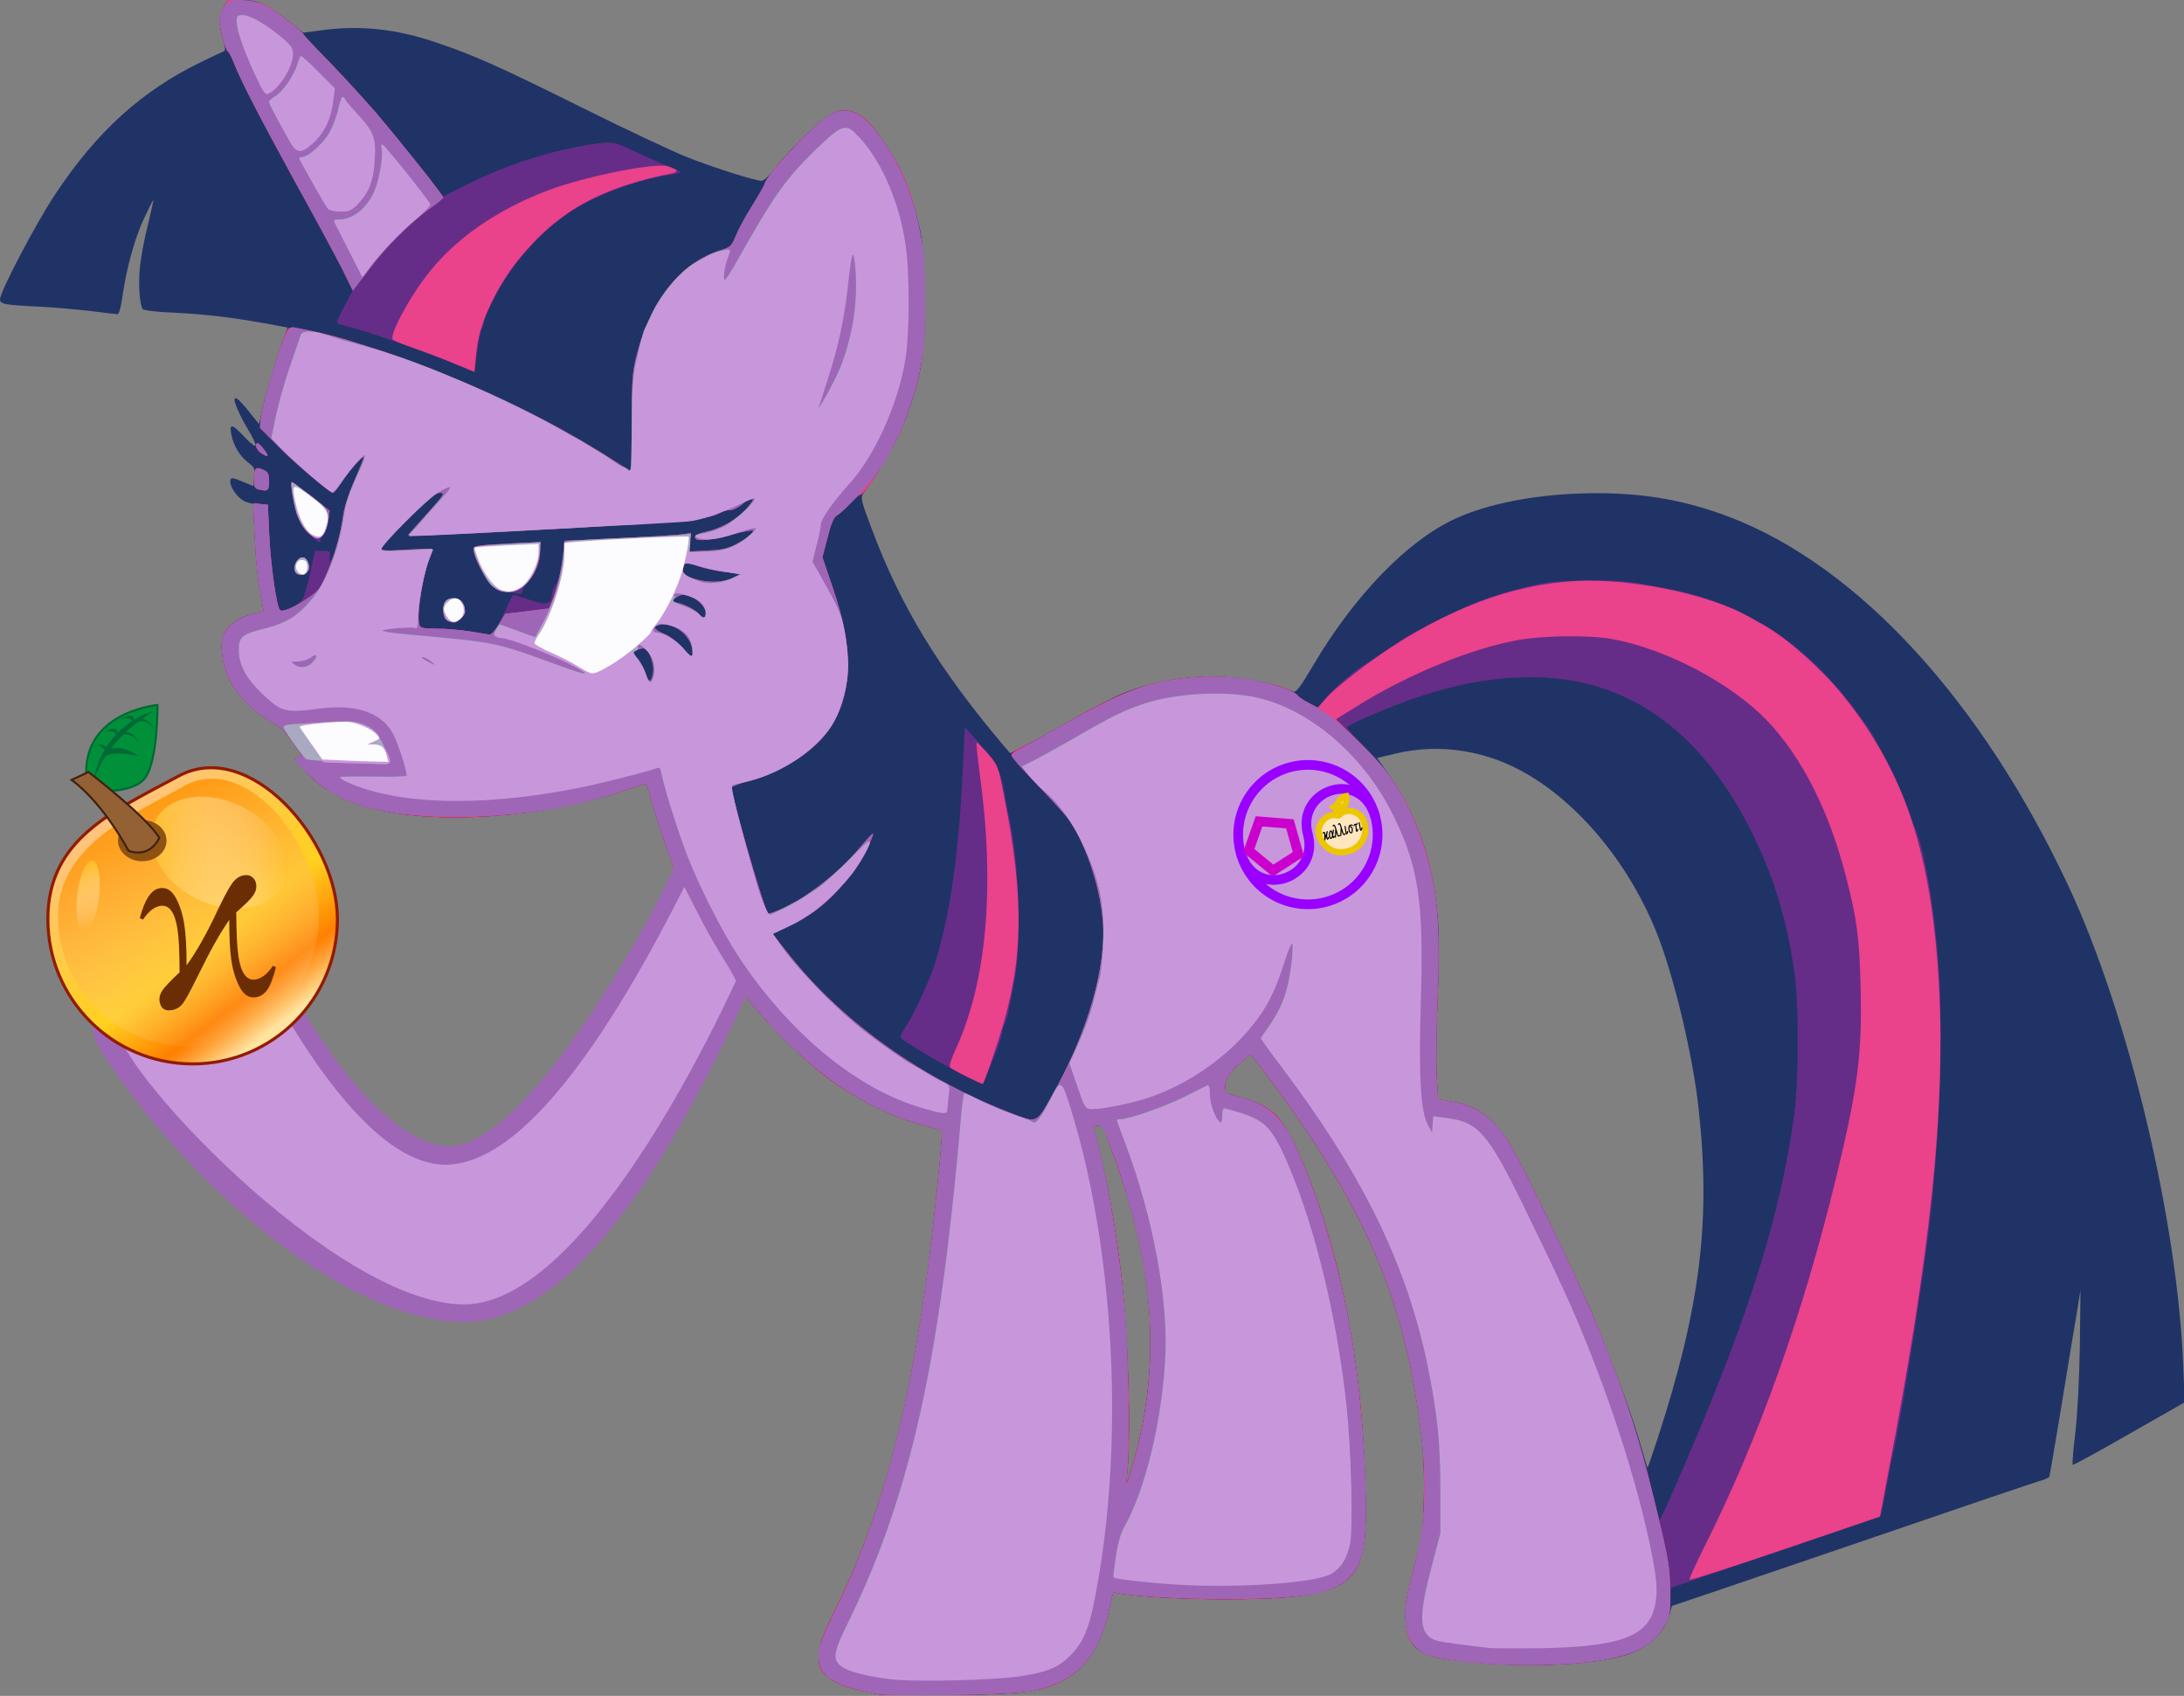 <?xml version="1.0" standalone="no"?><!-- Generator: Gravit.io --><svg xmlns="http://www.w3.org/2000/svg" xmlns:xlink="http://www.w3.org/1999/xlink" style="isolation:isolate" viewBox="0 0 1015 788" width="1015" height="788"><rect x="0" y="0" width="1015" height="788" fill="#808080" stroke="none"/><defs><clipPath id="_clipPath_CieLNSwhbhztvtkAMURSeqFGo5HP7dlM"><rect width="1015" height="788"/></clipPath></defs><g clip-path="url(#_clipPath_CieLNSwhbhztvtkAMURSeqFGo5HP7dlM)"><g><path d=" M 409 787.4 C 393.9 784.6 387.3 782.2 383 777.5 C 380.9 775.3 380.5 773.9 380.6 769.2 C 380.7 764.2 381.6 761.5 388.2 748 C 408.7 706.2 420.9 662.4 429.9 599.5 C 433.4 575.6 438.5 526.2 437.7 525.3 C 437.4 525.1 433.7 524 429.4 522.9 C 414.7 519.2 397.7 510.7 382.8 499.4 C 374.9 493.5 358.8 477.8 350.5 467.8 L 346.5 463 L 335 466.5 C 294.6 478.9 312.3 410 314.4 407.9 C 314.7 407.6 313.2 402.8 311 397.2 C 308.8 391.7 305.6 382 303.9 375.8 C 302.1 369.6 300.6 364.4 300.4 364.2 C 300.3 364 294.8 365.7 288.2 367.9 C 252.3 379.9 204.1 383.3 174 375.9 C 160.7 372.6 151.9 368.1 143.9 360.4 C 140.1 356.7 137 353.3 137 352.8 C 137 352.4 137.9 352 139.1 352 C 140.9 352 140.5 351.1 136.2 345 C 132.3 339.5 130.1 337.3 126 335.3 C 119 331.8 110 322.8 106.6 315.9 C 103.8 310 102.3 301.1 103.4 296.7 C 104.8 290.9 110.9 286.5 120.1 284.6 L 122.6 284.1 L 120.8 274.3 C 119.8 268.9 118.7 257.7 118.4 249.4 L 117.7 234.2 L 114.6 233.3 C 111.3 232.4 107 227 107 223.7 C 107 221.6 107.9 221.7 114.2 224.4 L 117.8 225.9 L 118.2 221.6 C 118.5 217.7 118.2 217 115.3 214.9 C 111.5 212 108.4 206.9 107.5 201.8 C 106.5 196.6 107.9 196.9 113.7 203.1 C 116.3 205.9 118.6 207.7 118.8 207.1 C 119 206.5 117.6 203.4 115.7 200.3 C 112.2 194.6 109 187.6 109 185.9 C 109 183.8 111 185.4 115.6 191.1 L 120.4 197.1 L 122.2 188.9 C 123.2 184.3 126.2 174.2 128.8 166.4 L 133.7 152.2 L 125.1 150.6 C 108.3 147.5 95.3 146 81.2 145.3 C 72.8 145 66.7 144.2 66.3 143.6 C 64.8 141.2 64.2 131.2 65.1 123.5 C 65.6 119 67.2 110.3 68.8 104.2 C 70.3 98 71.4 93 71.2 93 C 71 93 69.1 96.9 66.9 101.6 C 62.6 110.7 58.9 124.2 56.9 137.7 C 56.3 142.6 55.3 146 54.6 146 C 54 146 48.3 145.3 42 144.5 C 35.6 143.8 25.1 142.8 18.5 142.5 C 2 141.7 0 141.3 0 139.1 C 0 135.5 17 103.2 25.9 89.9 C 45.1 61.1 65.7 42.4 92.9 29.1 C 98.4 26.4 103.5 24 104.1 23.8 C 104.9 23.5 104.7 21.9 103.6 18 C 101.5 10.9 101.6 7.2 104.1 3.1 L 106.1 -0.2 L 113.3 0.2 C 121.1 0.6 124.3 2.1 135.4 10.9 L 140.9 15.2 L 149.1 14.1 C 167.5 11.6 184.2 13.4 203.2 19.9 C 220.3 25.7 231 30.4 270.5 50 C 290.3 59.9 312.1 70.1 319 72.9 C 331.7 77.9 350.8 84 354 84 C 355 84 357.6 81.6 359.8 78.8 C 364.9 72 375.4 61.3 381.9 56.1 C 388 51.3 392.3 50.3 397.1 52.3 C 401.5 54.2 403.7 56.2 408.8 63.2 C 417.8 75.5 423.9 89.7 427.7 107.2 C 430.3 119.1 430.3 159.8 427.7 171.7 C 423.9 189.5 417.5 205 408.3 218.6 C 405.1 223.4 401.9 228.3 401.1 229.4 C 399.9 231.3 400.3 233 405 245.4 C 418.6 281.8 436.2 310.7 466.7 346.8 L 469.5 350 L 476.5 346.4 C 480.4 344.4 490.5 338.8 499 334 C 507.5 329.1 518 323.7 522.3 322 C 547.1 312.1 578.5 311.9 601.1 321.4 C 602.3 321.9 604.4 319.2 610.2 309.3 C 629.5 276.6 654.4 250.9 676.6 240.9 C 691.2 234.2 712.4 230 734.5 229.3 C 760.8 228.4 782.3 231.9 804.5 240.5 C 864.1 263.6 921.2 326 961.3 411.7 C 989.1 471.1 1012.1 567.2 1014.7 635.5 L 1015.3 651.6 L 989.5 666.3 C 975.4 674.4 963.5 680.9 963.3 680.6 C 963 680.3 963.5 673.7 964.5 665.8 C 965.5 657 966.3 641.4 966.6 625.5 L 966.9 599.5 L 965.1 610.5 C 964 616.6 960.9 635.9 958 653.5 C 955.1 671.1 952.6 685.8 952.4 686.2 C 952.1 686.6 950.5 687.4 948.7 687.9 C 946.9 688.4 936.3 692 925 695.8 C 881.7 710.6 811.7 734.5 794.8 740.2 L 777 746.2 L 776 749.9 C 773.9 758 766.5 765.2 757 768.5 C 740.5 774.3 702 775.4 671.7 770.9 C 658.6 768.9 653.8 764.2 653.2 752.6 C 652.9 746.5 653.5 742.6 657 728.9 C 660.8 714.3 661.3 710.9 661.7 697.7 C 662 689.3 661.7 678.1 661.1 671.7 C 654.2 606.5 636.1 563.2 589.7 500.8 C 585.3 494.8 581.5 490 581.1 490 C 580.8 490 578.2 492.2 575.4 494.8 C 571.6 498.3 570.1 500.5 569.6 503.4 C 569.2 505.5 569.1 507.4 569.3 507.6 C 569.5 507.8 572.4 508.7 575.6 509.6 C 592.1 513.8 597.2 519.4 607 543.9 C 623.7 585.8 632.9 634.2 634.5 689 C 635.2 711.9 634.4 720.8 630.8 727.9 C 624.8 739.6 610.8 743.1 569.1 743.1 C 549.6 743.1 528.6 741.9 520.4 740.4 L 517.3 739.8 L 515.2 748.9 C 511.5 764.9 504.7 775.2 494.3 780.7 C 484.2 786.1 475.3 787.3 441.5 787.6 C 425 787.7 410.4 787.6 409 787.4 Z  M 530.5 664.5 C 538.5 624.4 535 586 519 541 C 516.2 533 513.6 525.7 513.3 524.8 C 513 523.7 511.8 523 510.3 523 C 508.5 523 508 523.4 508.4 524.8 C 513.3 541.5 518.8 570.9 521.4 595.5 C 524.7 626.2 525.7 672.1 523.5 687.5 C 522.4 694.7 528.3 675.4 530.5 664.5 Z  M 770.4 668.3 C 790.2 607.5 795.2 567.4 789.4 515 C 786.7 490.2 777.9 453.4 770 433.6 C 757.7 402.6 735.4 375 710.6 360.2 C 691.6 348.8 669.7 345.2 648.8 350.1 L 640 352.2 L 644.3 358.3 C 658 377.7 665.8 399.7 668.1 425.5 C 668.9 435.1 668.9 445.5 668.1 464.5 C 667.5 478.8 667.3 495.1 667.7 500.6 L 668.3 510.8 L 674.4 511.8 C 683.5 513.3 689.2 516.4 695.6 523.3 C 700.5 528.6 703.4 533.7 716.6 560.6 C 738.9 605.9 754.1 642.8 762.7 672.2 C 764.2 677.6 765.6 682 765.7 682 C 765.8 682 767.9 675.8 770.4 668.3 Z " fill="rgb(32,51,102)"/></g><g><path d=" M 409 787.4 C 393.9 784.6 387.3 782.2 383 777.5 C 380.9 775.3 380.5 773.9 380.6 769.2 C 380.7 764.2 381.6 761.5 388.2 748 C 408.7 706.2 420.9 662.4 429.9 599.5 C 433.4 575.6 438.5 526.2 437.7 525.3 C 437.4 525.1 433.7 524 429.4 522.9 C 414.7 519.2 397.7 510.7 382.8 499.4 C 374.9 493.5 358.8 477.8 350.5 467.8 L 346.5 463 L 335 466.5 C 294.6 478.9 312.3 410 314.4 407.9 C 314.7 407.6 313.2 402.8 311 397.2 C 308.8 391.7 305.6 382 303.9 375.8 C 302.1 369.6 300.6 364.4 300.4 364.2 C 300.3 364 294.8 365.7 288.2 367.9 C 252.3 379.9 204.1 383.3 174 375.9 C 160.7 372.6 151.9 368.1 143.9 360.4 C 140.1 356.7 137 353.3 137 352.8 C 137 352.4 137.9 352 139.1 352 C 140.9 352 140.5 351.1 136.2 345 C 132.3 339.5 130.1 337.3 126 335.3 C 119 331.8 110 322.8 106.6 315.9 C 103.8 310 102.3 301.1 103.4 296.7 C 104.8 290.9 110.9 286.5 120.1 284.6 L 122.6 284.1 L 120.8 274.3 C 119.8 268.9 118.7 257.6 118.4 249.2 L 117.7 233.8 L 121.1 234.2 L 124.5 234.5 L 125.1 248 C 125.8 263.3 128.8 283 130.5 283.6 C 132.4 284.4 138.9 281.1 140.5 278.6 C 141.4 277.3 143 271.7 144.2 266.1 L 146.3 256 L 150 256 C 153.5 256 153.7 256.2 153.3 258.8 C 152.9 261.3 153 261.4 154.4 259.7 C 155.8 257.8 158.3 247.8 159.6 238.5 C 160 235.8 162.2 229 164.6 223.5 C 167 218 169 213.1 169 212.5 C 168.9 211.1 161 220.1 158 225 C 156.6 227.1 155.2 229 154.8 229 C 153.3 229 138 216.1 129.8 207.8 C 122.8 200.8 121 198.4 121 196.1 C 121 190.2 131.5 155.4 134.1 152.5 C 135 151.6 150.3 154.6 159.5 157.4 C 161.7 158.1 166.9 159.7 171 161 C 206 171.7 251.3 192.5 282.3 212.1 C 288.3 215.9 293.2 219 293.3 219 C 293.4 219 293.5 208.8 293.6 196.2 C 293.7 174.9 293.8 172.9 296.3 163.5 C 303 138.5 317.1 121.5 335.7 116 C 339.5 114.8 340.1 114.2 342.1 109.3 C 343.3 106.3 346.8 99.9 349.8 95.2 C 352.8 90.4 355.3 86 355.4 85.4 C 356 81.8 372.5 63.6 381.9 56.1 C 388 51.3 392.3 50.3 397.1 52.3 C 401.5 54.2 403.7 56.2 408.9 63.3 C 423.1 82.7 428.8 102 429.7 133.2 C 430.5 161.5 428.6 174.4 420.4 195.7 C 415.7 207.9 402.4 229.9 399.6 230 C 399.1 230 396.9 232 394.6 234.4 C 392.4 236.7 389.7 239.1 388.7 239.7 C 387.5 240.3 386.1 243.7 384.6 249.8 L 382.2 258.9 L 386.7 272.1 C 392.2 288.4 394 297.6 394 308.8 C 394 335.5 379.1 353 348.7 362.5 C 343.9 364 340 365.5 340 365.9 C 340.2 371.1 355.1 422.4 356.9 424.3 C 357.8 425.2 368.1 420.4 375 415.7 C 384.1 409.6 393.3 401.5 399.2 394.3 C 402.6 390.3 405.5 387.1 405.7 387.4 C 406.3 388 400.7 399.1 397 404.6 C 395.2 407.3 390.3 412.8 386.3 416.8 C 380.4 422.5 376.7 425.1 368.9 428.9 L 359 433.8 L 364.7 441.1 C 389.2 473 426 499.9 467.8 516.4 C 482.2 522.1 481.4 522.4 488.7 509.5 C 505.4 480.2 514.4 449.2 512.5 427.6 C 511.1 410.9 503.8 390 495.8 379.6 C 494 377.4 487.5 370.3 481.3 363.8 C 475.1 357.4 470 351.6 470 350.8 C 470 350.1 472.1 348.5 474.8 347.3 C 477.4 346.1 487.2 340.7 496.5 335.4 C 522.5 320.5 535.3 316.1 556.5 314.5 C 572.7 313.3 598 317.9 602.8 322.9 C 603.7 323.9 606.3 325.7 608.6 326.8 L 612.6 328.9 L 616.5 324 C 619.9 319.7 630.8 310.5 636.1 307.5 C 637 307 641.2 304.3 645.2 301.5 C 654.8 294.9 654.5 295.1 669.5 287.6 C 688.1 278.4 695.4 275.8 715.5 271.3 C 724.5 269.3 750.7 269.1 761 270.9 C 765.1 271.7 770.5 272.6 773 273.1 C 805.1 278.9 831.8 294.1 852.9 318.4 C 856.9 323 861 327.9 861.9 329.3 C 862.8 330.7 864.7 333.3 866.2 335.2 C 871.2 341.5 883.8 366.4 886.9 376 C 888.1 379.6 889.4 383.4 889.9 384.5 C 894.4 394.5 899 421.3 901 449 C 903 476.4 901.4 526.5 897.5 562.5 C 894.2 592.4 884.2 656.2 879.6 676.5 C 878.8 679.8 877.4 687.1 876.4 692.7 C 875.5 698.3 874.4 703.3 874.1 703.8 C 873.5 704.7 862.8 708.5 805.5 727.9 L 776.5 737.8 L 776.4 744.3 C 776.2 755.2 769.6 763.7 758.2 768 C 741.5 774.3 703 775.6 671.7 770.9 C 658.6 768.9 653.8 764.2 653.2 752.6 C 652.9 746.5 653.5 742.6 657 728.9 C 660.8 714.3 661.3 710.9 661.7 697.7 C 662 689.3 661.7 678.1 661.1 671.7 C 654.2 606.5 636.1 563.2 589.7 500.8 C 585.3 494.8 581.5 490 581.1 490 C 580.8 490 578.2 492.2 575.4 494.8 C 571.6 498.3 570.1 500.5 569.6 503.4 C 569.2 505.5 569.1 507.4 569.3 507.6 C 569.5 507.8 572.4 508.7 575.6 509.6 C 592.1 513.8 597.2 519.4 607 543.9 C 623.7 585.8 632.9 634.2 634.5 689 C 635.2 711.9 634.4 720.8 630.8 727.9 C 624.8 739.6 610.8 743.1 569.1 743.1 C 549.6 743.1 528.6 741.9 520.4 740.4 L 517.3 739.8 L 515.2 748.9 C 511.5 764.9 504.7 775.2 494.3 780.7 C 484.2 786.1 475.3 787.3 441.5 787.6 C 425 787.7 410.4 787.6 409 787.4 Z  M 785.4 674.8 C 813.6 608.7 827.4 564.1 833.7 519 C 836.1 501.5 836.1 465.8 833.7 450 C 830 426.1 824.5 408.1 815 388.5 C 795.9 349.1 769.3 325.1 736.3 317.4 C 713.5 312.1 686.3 314.5 658.1 324.2 C 644.9 328.7 626 336.9 626 338 C 626 338.5 629.5 342.4 633.8 346.7 C 645.8 358.9 652.7 369.4 659 385.4 C 667.5 406.9 669.7 426.1 668.1 464.5 C 667.5 478.8 667.3 495.1 667.7 500.6 L 668.3 510.8 L 674.4 511.8 C 683.5 513.3 689.2 516.4 695.6 523.3 C 700.5 528.6 703.4 533.7 716.6 560.6 C 725 577.8 735.3 599.6 739.4 609.1 C 752 638.7 763.8 673.1 766.8 689 C 767.3 692 768.6 697.2 769.5 700.4 L 771.3 706.4 L 773.1 702.8 C 774.1 700.8 779.7 688.2 785.4 674.8 Z  M 530.5 664.5 C 538.5 624.4 535 586 519 541 C 516.2 533 513.6 525.7 513.3 524.8 C 513 523.7 511.8 523 510.3 523 C 508.5 523 508 523.4 508.4 524.8 C 513.3 541.5 518.8 570.9 521.4 595.5 C 524.7 626.2 525.7 672.1 523.5 687.5 C 522.4 694.7 528.3 675.4 530.5 664.5 Z  M 303.5 312.6 C 304.2 308.9 301.9 302.3 299.6 301.4 C 298.8 301.1 297.2 301.4 296 302 L 293.9 303.1 L 296.4 306.1 C 297.8 307.7 299.5 310.9 300.1 313 C 301.5 317.5 302.7 317.4 303.5 312.6 Z  M 321.7 301.3 C 320.6 295.1 313.5 289.5 307.4 290.2 C 303.1 290.7 303.5 292.5 308.4 294.4 C 311 295.4 314.4 297.9 316.7 300.5 C 318.8 302.9 320.9 304.9 321.4 304.9 C 321.9 305 322 303.4 321.7 301.3 Z  M 231 291.6 C 232.1 289.7 234.2 285.5 235.5 282.3 C 236.8 279.1 238.2 276.5 238.7 276.5 C 239.1 276.5 242.6 277.5 246.3 278.8 C 254.1 281.4 256.1 280.9 256.5 276.2 C 256.7 274.5 257.4 272.4 258.3 271.6 C 259.8 270.1 262 259.9 262 254.3 L 262 251.3 L 287.3 250.1 C 301.1 249.5 314.5 248.6 316.9 248.3 L 321.2 247.7 L 320.5 252 L 319.8 256.3 L 328.6 255.8 C 336 255.5 338.4 254.9 342.8 252.5 C 348 249.7 350.7 247.4 349.8 246.5 C 349.6 246.2 344.9 247.1 339.6 248.5 C 328.3 251.4 323 251.7 323 249.6 C 323 248.7 324.9 247.8 328.2 247.1 C 335.3 245.5 342.5 241.4 347.2 236.1 C 351.8 230.8 350.6 229.4 345.4 233.9 C 343.5 235.6 340.8 237 339.5 237 C 338.1 237 336.2 237.4 335.2 238 C 329.2 241.4 321.1 242.2 260.5 245.6 C 226.4 247.5 196.5 248.9 194.1 248.8 L 189.7 248.5 L 198.4 238.8 C 206.7 229.5 207 229 204.4 229 C 202.2 229 199.2 231.5 189.3 241.4 C 182.5 248.2 177 254.3 177 255 C 177 255.9 180 256 189.2 255.4 C 200.8 254.8 201.3 254.8 200.5 256.6 C 197 264.9 193.7 283.9 194.7 289.4 C 195.2 291.9 195.5 292 202.9 292.1 C 207.1 292.1 214.1 292.7 218.5 293.4 C 222.9 294.1 227 294.8 227.7 294.9 C 228.3 294.9 229.8 293.5 231 291.6 Z  M 328 284.6 C 328 281.9 323.3 277.4 319.4 276.4 C 317.9 276 316 276.4 314.2 277.6 L 311.5 279.4 L 314.5 280 C 318.3 280.8 323.3 283.4 324.9 285.4 C 326.8 287.7 328 287.4 328 284.6 Z  M 341.5 268.1 L 344.5 266.6 L 337.3 265.8 C 333.4 265.4 327.6 264.2 324.4 263 C 321.2 261.9 318.5 261.1 318.4 261.3 C 318.3 261.4 317.9 262.7 317.5 264.1 C 317 266.3 317.3 266.9 319.7 267.9 C 327.2 271 335.9 271.1 341.5 268.1 Z " fill="rgb(101,45,135)"/><path d=" M 207.2 287.8 C 206.5 287.1 206 285.2 206 283.5 C 206 279.7 207.6 278 211.2 278 C 215.7 278 217.7 284.1 214.2 287.3 C 212 289.3 208.9 289.5 207.2 287.8 Z " fill="rgb(101,45,135)"/><path d=" M 235.6 275.1 C 231.5 274.5 230.1 273.7 227.3 270.5 C 224.5 267.2 220 257.7 220 255 C 220 253.6 223 253.2 237.8 252.5 L 251 251.9 L 251 256.2 C 251 261.1 248.3 267.6 245.1 270.4 C 244 271.5 243 273.1 243 274.2 C 243 275.2 242.4 275.9 241.8 275.9 C 241.1 275.8 238.3 275.4 235.6 275.1 Z " fill="rgb(101,45,135)"/><path d=" M 447 499.1 C 437.4 494.3 419.5 483.6 418.6 482.1 C 418.3 481.7 419 480.1 420.1 478.4 C 424.1 472.6 431.1 457.7 434 449.2 C 441 427.8 445.3 399.7 447.2 362 L 448.4 337.9 L 450.9 340.7 C 463.3 354.2 465.1 357.3 467 369.5 C 467.6 373.4 468.5 378.1 469 380 C 473.4 397.6 474.8 438.3 471.6 455 C 470.7 459.7 469.5 466 468.9 469 C 468.4 472 467.5 474.9 467.1 475.5 C 466.6 476 465.9 478.3 465.6 480.5 C 464.9 484.1 462.6 490.2 458.2 500.2 L 456.5 503.9 L 447 499.1 Z " fill="rgb(101,45,135)"/><path d=" M 137.7 266.3 C 135.6 264.3 137.8 259 140.7 259 C 142.9 259 144.5 263.6 143 265.5 C 141.7 267 138.8 267.5 137.7 266.3 Z " fill="rgb(101,45,135)"/><path d=" M 143.3 247.6 C 140.4 244.6 138.7 241.7 137.7 237.9 C 136 231.9 134.9 224 135.7 224 C 136 224 140 227 144.7 230.6 L 153.2 237.3 L 152.6 241.8 C 152.3 244.3 151.3 247.1 150.5 248 C 149.7 248.9 149 250.2 149 250.8 C 149 252.9 147.6 252.1 143.3 247.6 Z " fill="rgb(101,45,135)"/><path d=" M 119.8 227.3 C 118.4 227 118 225.8 118 222.5 C 118 217.4 118.8 216.6 122.4 218.3 C 124.6 219.3 125 220.1 125 223.8 C 125 228.2 124.4 228.5 119.8 227.3 Z " fill="rgb(101,45,135)"/><path d=" M 121.2 210.4 C 119.1 208.9 118.1 206 119.8 206 C 120.3 206 121.6 207.4 122.8 209 C 125.3 212.3 124.7 212.8 121.2 210.4 Z " fill="rgb(101,45,135)"/><path d=" M 214.5 170.3 C 203.9 165.8 177.5 156.3 167.9 153.5 C 162.7 152.1 157.9 150.7 157.2 150.4 C 156.2 150.1 156.9 148 159.9 142.5 L 163.9 135.1 L 159.1 125.3 C 156.4 119.9 147 102.2 138 86 C 120.9 55 111.5 36.7 108.5 28.7 C 107.5 26.1 106.4 24 106 24 C 105 24 102 13.1 102 9.4 C 102 7.8 102.9 5 104 3.2 C 105.9 0.1 106.2 0 112.3 0 C 117.2 0 119.8 0.6 123.4 2.5 C 128.4 5.1 141 14.9 141 16.1 C 141 16.5 144 19.7 147.6 23.2 C 160.1 35.1 194.6 75.2 204.4 89.2 L 205.9 91.3 L 219.2 84.7 C 237.8 75.5 260.6 68.6 280 66.4 C 285.2 65.9 286.2 66.2 297 71.3 C 303.3 74.2 310.2 77.2 312.3 77.9 C 314.3 78.6 316 79.5 316 80 C 316 80.4 313.4 81.1 310.3 81.4 C 298.3 82.9 277 90.7 266.5 97.5 C 254 105.6 243.2 116.7 234.3 130.3 C 229.7 137.4 225 147.2 225 149.6 C 225 150.4 224.5 151.8 224 152.8 C 223.4 153.7 222.4 158.6 221.7 163.7 L 220.5 172.8 L 214.5 170.3 Z " fill="rgb(101,45,135)"/></g><g><path d=" M 409 787.4 C 393.7 784.6 387.3 782.2 383 777.5 C 380.9 775.3 380.5 773.9 380.6 769.2 C 380.7 764.2 381.6 761.5 388.2 748 C 408.7 706.2 420.9 662.4 429.9 599.5 C 433.4 575.6 438.5 526.2 437.7 525.3 C 437.4 525.1 433.7 524 429.4 522.9 C 414.7 519.2 397.7 510.7 382.8 499.4 C 374.9 493.5 358.8 477.8 350.5 467.8 L 346.5 463 L 335 466.5 C 294.6 478.9 312.3 410 314.4 407.9 C 314.7 407.6 313.2 402.8 311 397.2 C 308.8 391.7 305.6 382 303.9 375.8 C 302.1 369.6 300.6 364.4 300.4 364.2 C 300.3 364 294.8 365.7 288.2 367.9 C 252.3 379.9 204.1 383.3 174 375.9 C 160.7 372.6 151.9 368.1 143.9 360.4 C 140.1 356.7 137 353.3 137 352.8 C 137 352.4 137.9 352 139.1 352 C 140.9 352 140.5 351.1 136.2 345 C 132.3 339.5 130.1 337.3 126 335.3 C 119 331.8 110 322.8 106.6 315.9 C 103.8 310 102.3 301.1 103.4 296.7 C 104.8 290.9 110.9 286.5 120.1 284.6 L 122.6 284.1 L 120.8 274.3 C 119.8 268.9 118.7 257.6 118.4 249.2 L 117.7 233.8 L 121.1 234.2 L 124.5 234.5 L 125.1 248 C 125.7 261.7 128.5 281.8 130 283.4 C 131.2 284.6 136.3 282.5 143.1 277.9 C 148.1 274.5 149 273.4 151.9 266.3 C 155.8 257.2 158.4 247.6 159.5 239.4 C 159.9 236 162.1 229.3 164.6 223.6 C 167 218.1 169 213.1 169 212.5 C 168.9 211.1 161 220.1 158 225 C 156.6 227.1 155.2 229 154.8 229 C 153.3 229 138 216.1 129.8 207.8 C 122.8 200.8 121 198.4 121 196.1 C 121 190.2 131.5 155.4 134.1 152.5 C 135 151.6 150.3 154.6 159.5 157.4 C 161.7 158.1 166.9 159.7 171 161 C 206 171.7 251.3 192.5 282.3 212.1 C 288.3 215.9 293.2 219 293.3 219 C 293.4 219 293.5 208.8 293.6 196.2 C 293.7 174.9 293.8 172.9 296.3 163.5 C 303 138.5 317.1 121.5 335.7 116 C 339.5 114.8 340.1 114.2 342.1 109.3 C 343.3 106.3 346.8 99.9 349.8 95.2 C 352.8 90.4 355.3 86 355.4 85.4 C 356 81.8 372.5 63.6 381.9 56.1 C 388 51.3 392.3 50.3 397.1 52.3 C 401.5 54.2 403.7 56.2 408.9 63.3 C 423.1 82.7 428.8 102 429.7 133.2 C 430.5 161.5 428.6 174.4 420.4 195.7 C 415.7 207.9 402.4 229.9 399.6 230 C 399.1 230 396.9 232 394.6 234.4 C 392.4 236.7 389.7 239.1 388.7 239.7 C 387.5 240.3 386.1 243.7 384.6 249.8 L 382.2 258.9 L 386.7 272.1 C 392.2 288.4 394 297.6 394 308.8 C 394 335.5 379.1 353 348.7 362.5 C 343.9 364 340 365.5 340 365.9 C 340.2 371.1 355.1 422.4 356.9 424.3 C 357.8 425.2 368.1 420.4 375 415.7 C 384.1 409.6 393.3 401.5 399.2 394.3 C 402.6 390.3 405.5 387.1 405.7 387.4 C 406.3 388 400.7 399.1 397 404.6 C 395.2 407.3 390.3 412.8 386.3 416.8 C 380.4 422.5 376.7 425.1 368.9 428.9 L 359 433.8 L 364.7 441.1 C 389.2 473 426 499.9 467.8 516.4 C 482.2 522.1 481.4 522.4 488.7 509.5 C 505.4 480.2 514.4 449.2 512.5 427.6 C 511.1 410.9 503.8 390 495.8 379.6 C 494 377.4 487.5 370.3 481.3 363.8 C 475.1 357.4 470 351.6 470 350.8 C 470 350.1 472.1 348.5 474.8 347.3 C 477.4 346.1 487.2 340.7 496.5 335.4 C 522.5 320.5 535.3 316.1 556.5 314.5 C 572.7 313.3 597.9 317.9 602.8 322.9 C 603.7 323.9 606.3 325.7 608.5 326.8 L 612.4 328.8 L 616.4 324.3 C 620.5 319.6 634.8 308.5 646.5 300.8 C 677.9 280.3 708.9 269.9 738.5 269.8 C 763.7 269.8 795.9 277 812.5 286.4 C 814.7 287.6 818.3 289.7 820.5 290.9 C 830.5 296.6 846.4 310.7 856 322.5 C 885.3 358.6 897.9 396.6 901.2 459.3 C 904.1 516.1 897.1 582.8 877.4 685.1 L 873.7 704.7 L 829.6 719.7 C 805.3 728 785.4 734.4 785.2 734 C 785 733.5 788.2 726.5 792.3 718.3 C 817.6 667.9 838.2 609.8 853.4 546.8 C 863.4 505.7 865.5 489.3 864.7 458.8 C 864.2 436.2 863 427 857.9 407.3 C 850.2 377 837.4 351.8 821.3 334.9 C 804.5 317.4 774.2 301.4 749 296.9 C 738.5 295 716.6 295.3 705 297.5 C 683.2 301.5 653.9 313.6 630.7 328.1 L 620.9 334.2 L 631.2 344.3 C 645.6 358.5 652.2 368.2 659 385.4 C 667.5 406.9 669.7 426.1 668.1 464.5 C 667.5 478.8 667.3 495.1 667.7 500.6 L 668.3 510.8 L 674.4 511.8 C 683.5 513.3 689.2 516.4 695.6 523.3 C 700.5 528.6 703.4 533.7 716.6 560.6 C 746.4 621.2 758.2 652.5 769.9 701.5 C 775.7 725.5 776.1 728.2 776.2 740.2 C 776.3 750 776.1 751.2 773.6 755.3 C 768.3 764.4 760.2 768.8 743.7 771.5 C 718 775.7 669.3 773.4 660.8 767.6 C 655.2 763.8 653.6 760.6 653.2 752.6 C 652.9 746.5 653.5 742.6 657 728.9 C 660.8 714.3 661.3 710.9 661.7 697.7 C 662 689.3 661.7 678.1 661.1 671.7 C 654.2 606.5 636.1 563.2 589.7 500.8 C 585.3 494.8 581.5 490 581.1 490 C 580.8 490 578.2 492.2 575.4 494.8 C 571.6 498.3 570.1 500.5 569.6 503.4 C 569.2 505.5 569.1 507.4 569.3 507.6 C 569.5 507.8 572.4 508.7 575.6 509.6 C 592.1 513.8 597.2 519.4 607 543.9 C 623.7 585.8 632.9 634.2 634.5 689 C 635.2 711.9 634.4 720.8 630.8 727.9 C 624.8 739.6 610.8 743.1 569.1 743.1 C 549.6 743.1 528.6 741.9 520.4 740.4 L 517.3 739.8 L 515.2 748.9 C 511.5 764.9 504.7 775.2 494.3 780.7 C 484.3 786.1 475.3 787.2 441.5 787.6 C 425 787.7 410.4 787.6 409 787.4 Z  M 530.5 664.5 C 538.5 624.4 535 586 519 541 C 516.2 533 513.6 525.7 513.3 524.8 C 513 523.7 511.8 523 510.3 523 C 508.5 523 508 523.4 508.4 524.8 C 513.3 541.5 518.8 570.9 521.4 595.5 C 524.7 626.2 525.7 672.1 523.5 687.5 C 522.4 694.7 528.3 675.4 530.5 664.5 Z  M 303.5 312.6 C 304.2 308.9 301.9 302.3 299.6 301.4 C 298.8 301.1 297.2 301.4 296 302 L 293.9 303.1 L 296.4 306.1 C 297.8 307.7 299.5 310.9 300.1 313 C 301.5 317.5 302.7 317.4 303.5 312.6 Z  M 321.7 301.3 C 320.6 295.1 313.5 289.5 307.4 290.2 C 303.1 290.7 303.5 292.5 308.4 294.4 C 311 295.4 314.4 297.9 316.7 300.5 C 318.8 302.9 320.9 304.9 321.4 304.9 C 321.9 305 322 303.4 321.7 301.3 Z  M 231.8 290.1 L 234.8 285.2 L 245 284 L 255.1 282.7 L 256.6 279.2 C 258.8 273.7 261 264.5 261.7 257.6 L 262.3 251.3 L 287.4 250.1 C 301.2 249.4 314.5 248.6 316.9 248.3 L 321.2 247.7 L 320.5 252 L 319.8 256.3 L 328.6 255.8 C 336 255.5 338.4 254.9 342.8 252.5 C 348 249.7 350.7 247.4 349.8 246.5 C 349.6 246.2 344.9 247.1 339.6 248.5 C 328.3 251.4 323 251.7 323 249.6 C 323 248.7 324.9 247.8 328.2 247.1 C 335.3 245.5 342.5 241.4 347.2 236.1 C 351.8 230.8 350.6 229.4 345.4 233.9 C 343.5 235.6 340.8 237 339.5 237 C 338.1 237 336.2 237.4 335.2 238 C 329.2 241.4 321.1 242.2 260.5 245.6 C 226.4 247.5 196.5 248.9 194.1 248.8 L 189.7 248.5 L 198.4 238.8 C 206.7 229.5 207 229 204.4 229 C 202.2 229 199.2 231.5 189.3 241.4 C 182.5 248.2 177 254.3 177 255 C 177 255.9 180 256 189.2 255.4 C 200.8 254.8 201.3 254.8 200.5 256.6 C 197 264.9 193.7 283.9 194.7 289.4 C 195.2 291.9 195.5 292 202.9 292.1 C 207.1 292.1 214.1 292.7 218.5 293.4 C 222.9 294.1 227 294.8 227.7 294.9 C 228.3 294.9 230.2 292.8 231.8 290.1 Z  M 328 284.6 C 328 281.9 323.3 277.4 319.4 276.4 C 317.9 276 316 276.4 314.2 277.6 L 311.5 279.4 L 314.5 280 C 318.3 280.8 323.3 283.4 324.9 285.4 C 326.8 287.7 328 287.4 328 284.6 Z  M 341.5 268.1 L 344.5 266.6 L 337.3 265.8 C 333.4 265.4 327.6 264.2 324.4 263 C 321.2 261.9 318.5 261.1 318.4 261.3 C 318.3 261.4 317.9 262.7 317.5 264.1 C 317 266.3 317.3 266.9 319.7 267.9 C 327.2 271 335.9 271.1 341.5 268.1 Z " fill="rgb(234,66,139)"/><path d=" M 207.2 287.8 C 206.5 287.1 206 285.2 206 283.5 C 206 279.7 207.6 278 211.2 278 C 215.7 278 217.7 284.1 214.2 287.3 C 212 289.3 208.9 289.5 207.2 287.8 Z " fill="rgb(234,66,139)"/><path d=" M 227.9 271.1 C 224.7 267.7 220 258.1 220 255 C 220 253.6 223 253.2 237.8 252.5 L 251 251.9 L 251 256.2 C 250.9 265.7 243.4 275 235.8 275 C 232.3 275 231.1 274.4 227.9 271.1 Z " fill="rgb(234,66,139)"/><path d=" M 449.5 500.4 C 445.7 498.5 442.1 496.5 441.6 496 C 441 495.4 442 492.1 444.3 487.2 C 458.8 455.3 462.6 411.1 455.1 357.8 C 454.2 350.7 453.6 345 453.9 345 C 454.2 345 456.6 347.4 459.2 350.3 C 463.7 355.5 463.9 356.1 466.4 368.6 C 476.2 417.8 475.8 446.5 464.5 481.7 C 461.2 492.2 457.4 502.9 456.8 503.6 C 456.6 503.7 453.4 502.3 449.5 500.4 Z " fill="rgb(234,66,139)"/><path d=" M 137.7 266.3 C 135.6 264.3 137.8 259 140.7 259 C 142.9 259 144.5 263.6 143 265.5 C 141.7 267 138.8 267.5 137.7 266.3 Z " fill="rgb(234,66,139)"/><path d=" M 142.1 246.5 C 140.4 244.6 138.4 240.6 137.6 237.7 C 136 231.9 134.9 224 135.7 224 C 136 224 140 227 144.7 230.6 L 153.2 237.3 L 152.6 241.8 C 151.9 246.8 149.7 250 146.9 250 C 146 250 143.8 248.4 142.1 246.5 Z " fill="rgb(234,66,139)"/><path d=" M 119.8 227.3 C 118.4 227 118 225.8 118 222.5 C 118 217.4 118.8 216.6 122.4 218.3 C 124.6 219.3 125 220.1 125 223.8 C 125 228.2 124.4 228.5 119.8 227.3 Z " fill="rgb(234,66,139)"/><path d=" M 121.2 210.4 C 119.1 208.9 118.1 206 119.8 206 C 120.3 206 121.6 207.4 122.8 209 C 125.3 212.3 124.7 212.8 121.2 210.4 Z " fill="rgb(234,66,139)"/><path d=" M 211.5 169.1 C 206.6 167 198.2 163.8 193 162 C 187.8 160.2 183.1 158.3 182.6 157.9 C 180.7 156.2 189.1 140.1 197.9 128.5 C 210.9 111.2 231 97.2 255.9 88 C 272.8 81.8 305 75.4 310.4 77.3 C 315 78.8 315.6 79.8 312.4 80.5 C 302.7 82.6 299.7 83.3 292 85.7 C 274.2 91.3 260.4 99.7 248.3 112.3 C 239.3 121.7 233.5 130.1 228.3 140.9 C 223.7 150.6 222.1 156.3 221.2 165.4 L 220.5 172.8 L 211.5 169.1 Z " fill="rgb(234,66,139)"/><path d=" M 159 124.9 C 156.2 119.4 146.7 101.7 137.8 85.7 C 120.9 54.9 111.5 36.6 108.5 28.8 C 107.5 26.1 106.4 24 106 24 C 105 24 102 13.1 102 9.4 C 102 7.8 102.9 5 104.1 3.1 L 106.1 -0.3 L 113.4 0.2 C 118.8 0.6 121.8 1.3 124.6 3 C 129.2 5.8 141 15.1 141 15.9 C 141 16.2 146.3 21.9 152.8 28.5 C 159.2 35.1 168.9 45.7 174.4 52 C 185.6 65.1 206 90.8 206 91.8 C 205.9 92.2 203.4 94.3 200.3 96.5 C 191 103.1 179.3 114.7 171.5 125.2 L 164 135 L 159 124.9 Z " fill="rgb(234,66,139)"/></g><g><path d=" M 407.3 787 C 398.7 785.7 388.3 782.1 385.1 779.5 C 381.4 776.3 379.7 771.3 380.6 766.3 C 381 764.2 383.7 757.7 386.6 751.9 C 409.6 705.8 423.3 654.4 432.4 580.5 C 435.6 554.6 438.4 526 437.7 525.4 C 437.5 525.1 433.1 523.8 427.9 522.4 C 401.3 515.3 374.6 496.4 350.5 467.8 L 346.5 463 Q 276.28 617.153 213.217 614.175 C 150.154 611.197 75.015 535.554 44.25 483.75 C 36.25 439.25 39.559 432.25 40.2 409.4 C 40.6 393.9 41.7 390.2 47 387.5 C 51.7 385.1 57.8 385.7 70.8 390 C 92.232 397.045 84.08 371.972 112.336 408.663 C 122.786 442.998 166.824 527.344 206.384 532.569 C 245.944 537.793 314.2 405.2 313.1 402.7 C 310.6 397 304.8 379.6 302.5 371 C 301.5 367.4 300.6 364.4 300.4 364.2 C 300.3 364 296.2 365.2 291.2 366.9 C 265.8 375.7 242.9 379.3 213 379.3 C 185.6 379.4 170.5 376.7 155.5 369.2 C 150.8 366.9 137 354.6 137 352.8 C 137 352.4 137.9 352 139.1 352 C 140.9 352 140.5 351.1 136.2 345 C 132.3 339.4 130.1 337.3 125.9 335.3 C 123 333.8 118.1 330.1 115 327 C 107.6 319.6 103.9 312 103.3 303.2 C 102.9 297.4 103.1 296.1 105.2 293 C 107.8 289.2 112.2 286.6 118.6 285 L 122.6 284 L 120.8 274.3 C 119.8 268.9 118.7 257.6 118.4 249.2 L 117.7 233.8 L 121.1 234.2 L 124.5 234.5 L 125.1 248 C 125.7 261.7 128.5 281.8 130 283.4 C 131.2 284.6 136.3 282.5 143.1 277.9 C 148.1 274.5 149 273.4 151.9 266.3 C 155.8 257.2 158.4 247.6 159.5 239.4 C 159.9 236 162.1 229.3 164.6 223.6 C 167 218.1 169 213.1 169 212.5 C 168.9 211.1 161 220.1 158 225 C 156.6 227.1 155.2 229 154.8 229 C 153.3 229 137.9 216.1 129.6 207.7 L 120.7 198.8 L 121.3 193.9 C 122 187.8 127.1 170.4 131.1 159.9 C 133.2 154.4 134.7 152 135.8 152 C 137.6 152 156.3 156.4 161.5 158 C 209.1 172.9 247.5 190.1 282.3 212.2 C 288.3 215.9 293.2 219 293.3 219 C 293.4 219 293.5 208.8 293.6 196.2 C 293.7 174.9 293.8 172.9 296.3 163.5 C 303 138.5 317.1 121.5 335.7 116 C 339.5 114.8 340.1 114.2 342.1 109.3 C 343.3 106.3 346.8 99.9 349.8 95.2 C 352.8 90.4 355.3 86 355.4 85.3 C 355.9 82.1 374.8 61.4 383 55.2 C 390.5 49.5 397.2 50.3 404.2 57.8 C 416.7 71.2 426.2 93.6 429 116 C 430.3 126.7 430.3 154.3 429 163.5 C 426.5 181.1 420 199.7 411.4 214.2 C 406.9 221.8 393.1 237.2 388.7 239.7 C 387.5 240.3 386.1 243.7 384.6 249.8 L 382.2 258.9 L 386.7 272.1 C 392.2 288.4 394 297.6 394 308.8 C 394 335.5 379.1 353 348.7 362.5 C 343.9 364 340 365.5 340 365.9 C 340.2 371.1 355.1 422.4 356.9 424.3 C 357.8 425.2 368.1 420.4 375 415.7 C 384.1 409.6 393.3 401.5 399.2 394.3 C 402.6 390.3 405.5 387.1 405.7 387.4 C 406.3 388 400.7 399.1 397 404.6 C 395.2 407.3 390.3 412.8 386.3 416.8 C 380.4 422.5 376.7 425.1 368.9 428.9 L 359 433.8 L 364.7 441.1 C 389.2 473 426 499.9 467.8 516.4 C 482.2 522.1 481.4 522.4 488.7 509.5 C 505.4 480.2 514.4 449.2 512.5 427.6 C 511.1 410.9 503.8 390 495.8 379.6 C 494 377.4 487.5 370.2 481.2 363.7 C 475 357.3 470 351.6 470.2 351 C 470.6 349.7 499.6 333.4 514.5 326 C 521.1 322.8 530.1 319.2 534.5 318 C 550.7 313.8 570.8 313.2 585.7 316.6 C 593.3 318.3 603 322 603 323.1 C 603 323.6 604.9 324.9 607.3 326.1 C 615.3 330.2 622.8 335.9 632.1 345.2 C 642.6 355.6 644.8 358.4 650.8 368.5 C 656.2 377.7 661.3 390.6 664.4 403 C 668.3 418.6 669.3 434.4 668 464.8 C 667.5 479.2 667.3 495.4 667.6 500.8 L 668.3 510.7 L 674.8 511.9 C 683.8 513.6 689.8 516.9 696 523.7 C 700.4 528.5 703.8 534.5 715.7 558.8 C 746.8 622.3 758.1 652.2 769.9 701.5 C 775.6 725.5 776.1 728.2 776.2 740.2 C 776.3 750 776.1 751.2 773.6 755.3 C 768.3 764.4 760.2 768.8 743.7 771.5 C 717.9 775.7 669.4 773.4 660.7 767.6 C 652.7 762.2 651 751.9 655.5 735 C 662.5 708.7 663.6 693.5 660.5 666.5 C 653.4 605 635.4 562.4 591.3 502.8 C 586.1 495.7 581.6 490 581.3 490 C 581.1 490 578.6 491.9 575.9 494.2 C 571.4 497.9 569 502.3 569 506.7 C 569 507.4 570.9 508.4 573.3 509 C 584 511.7 587.6 513.6 593.1 519 C 597.7 523.5 599.5 526.4 603.4 535.4 C 613 557.6 621.9 587.6 626.9 614.5 C 634 652.6 637.1 710.6 632.8 723.1 C 629.5 732.9 623 738.1 610.9 740.6 C 596 743.7 540.8 743.5 520.9 740.4 L 517.3 739.8 L 515.2 748.8 C 510.1 770.8 500 781.4 480 785.6 C 471.5 787.4 416.5 788.5 407.3 787 Z  M 527 679.3 C 540 634 536.7 588.3 516.2 532.8 C 513 524.2 512.3 523 510.2 523 C 508.4 523 508 523.4 508.4 524.8 C 514 542.8 520.5 582.2 523.1 613.5 C 524.5 629.2 524.8 680.3 523.6 686.5 C 522.3 693.3 524 689.7 527 679.3 Z  M 634.2 416.7 C 632.2 406.6 631.7 402 632.5 402 C 633.1 402 635.8 402.7 638.4 403.6 C 641 404.5 643.3 405 643.6 404.7 C 643.9 404.4 641.4 401 638 397.1 L 632 390.1 L 634.4 381.3 C 635.8 376.5 636.7 372.4 636.5 372.2 C 636.4 372 633.9 373 631.1 374.4 C 628.3 375.8 625.9 377 625.7 377 C 625.5 377 622.5 370.3 618.9 362.1 C 615.4 353.9 612.4 347.3 612.2 347.5 C 612 347.6 613.1 354.6 614.5 363 C 616 371.3 616.9 378.4 616.6 378.7 C 616.3 379 613.2 377.9 609.8 376.3 C 598 370.7 597.9 371.2 607.9 381.3 L 617.2 390.8 L 615.1 399.8 C 614 404.7 613 409.3 613 410 C 613 410.6 615.5 409 618.5 406.5 L 624 401.8 L 625 404.6 C 629.6 416.6 636.5 433.1 636.7 432.3 C 636.9 431.9 635.7 424.8 634.2 416.7 Z  M 303.5 312.6 C 304.2 308.9 301.9 302.3 299.6 301.4 C 298.8 301.1 297.2 301.4 296 302 L 293.9 303.1 L 296.4 306.1 C 297.8 307.7 299.5 310.9 300.1 313 C 301.5 317.5 302.7 317.4 303.5 312.6 Z  M 321.7 301.3 C 320.6 295.1 313.5 289.5 307.4 290.2 C 303.1 290.7 303.5 292.5 308.4 294.4 C 311 295.4 314.4 297.9 316.7 300.5 C 318.8 302.9 320.9 304.9 321.4 304.9 C 321.9 305 322 303.4 321.7 301.3 Z  M 231.8 290.1 L 234.8 285.2 L 245 284 L 255.1 282.7 L 256.6 279.2 C 258.8 273.7 261 264.5 261.7 257.6 L 262.3 251.3 L 287.4 250.1 C 301.2 249.4 314.5 248.6 316.9 248.3 L 321.2 247.7 L 320.5 252 L 319.8 256.3 L 328.6 255.8 C 336 255.5 338.4 254.9 342.8 252.5 C 348 249.7 350.7 247.4 349.8 246.5 C 349.6 246.2 344.9 247.1 339.6 248.5 C 328.3 251.4 323 251.7 323 249.6 C 323 248.7 324.9 247.8 328.2 247.1 C 335.3 245.5 342.5 241.4 347.2 236.1 C 351.8 230.8 350.6 229.4 345.4 233.9 C 343.5 235.6 340.8 237 339.5 237 C 338.1 237 336.2 237.4 335.2 238 C 329.2 241.4 321.1 242.2 260.5 245.6 C 226.4 247.5 196.5 248.9 194.1 248.8 L 189.7 248.5 L 198.4 238.8 C 206.7 229.5 207 229 204.4 229 C 202.2 229 199.2 231.5 189.3 241.4 C 182.5 248.2 177 254.3 177 255 C 177 255.9 180 256 189.2 255.4 C 200.8 254.8 201.3 254.8 200.5 256.6 C 197 264.9 193.7 283.9 194.7 289.4 C 195.2 291.9 195.5 292 202.9 292.1 C 207.1 292.1 214.1 292.7 218.5 293.4 C 222.9 294.1 227 294.8 227.7 294.9 C 228.3 294.9 230.2 292.8 231.8 290.1 Z  M 328 284.6 C 328 281.9 323.3 277.4 319.4 276.4 C 317.9 276 316 276.4 314.2 277.6 L 311.5 279.4 L 314.5 280 C 318.3 280.8 323.3 283.4 324.9 285.4 C 326.8 287.7 328 287.4 328 284.6 Z  M 341.5 268.1 L 344.5 266.6 L 337.3 265.8 C 333.4 265.4 327.6 264.2 324.4 263 C 321.2 261.9 318.5 261.1 318.4 261.3 C 318.3 261.4 317.9 262.7 317.5 264.1 C 317 266.3 317.3 266.9 319.7 267.9 C 327.2 271 335.9 271.1 341.5 268.1 Z " fill="rgb(159,102,183)"/><path d=" M 207.2 287.8 C 206.5 287.1 206 285.2 206 283.5 C 206 279.7 207.6 278 211.2 278 C 215.7 278 217.7 284.1 214.2 287.3 C 212 289.3 208.9 289.5 207.2 287.8 Z " fill="rgb(159,102,183)"/><path d=" M 227.9 271.1 C 224.7 267.7 220 258.1 220 255 C 220 253.6 223 253.2 237.8 252.5 L 251 251.9 L 251 256.2 C 250.9 265.7 243.4 275 235.8 275 C 232.3 275 231.1 274.4 227.9 271.1 Z " fill="rgb(159,102,183)"/><path d=" M 137.7 266.3 C 135.6 264.3 137.8 259 140.7 259 C 142.9 259 144.5 263.6 143 265.5 C 141.7 267 138.8 267.5 137.7 266.3 Z " fill="rgb(159,102,183)"/><path d=" M 142.1 246.5 C 140.4 244.6 138.4 240.6 137.6 237.7 C 136 231.9 134.9 224 135.7 224 C 136 224 140 227 144.7 230.6 L 153.2 237.3 L 152.6 241.8 C 151.9 246.8 149.7 250 146.9 250 C 146 250 143.8 248.4 142.1 246.5 Z " fill="rgb(159,102,183)"/><path d=" M 119.8 227.3 C 118.5 227 118 225.8 118 223.2 C 118 217.8 119 216.7 122.3 218.3 C 124.6 219.3 125 220.1 125 223.8 C 125 228.2 124.4 228.5 119.8 227.3 Z " fill="rgb(159,102,183)"/><path d=" M 121.2 210.4 C 119.1 208.9 118.1 206 119.8 206 C 120.3 206 121.6 207.4 122.8 209 C 125.3 212.3 124.7 212.8 121.2 210.4 Z " fill="rgb(159,102,183)"/><path d=" M 159 124.9 C 156.2 119.4 146.7 101.7 137.8 85.7 C 120.8 54.7 112.2 38.1 108.9 29.7 C 107.8 26.9 106.4 24.3 106 24 C 104.9 23.3 102 12.5 102 9.2 C 102 5.5 104.8 1.1 107.6 0.4 C 112.3 -0.8 120.6 0.7 125.1 3.6 C 130.5 6.9 141 15.1 141 15.9 C 141 16.2 146.3 21.9 152.8 28.5 C 159.2 35.1 168.9 45.7 174.4 52 C 185.6 65.1 206 90.8 206 91.8 C 205.9 92.2 203.4 94.3 200.3 96.5 C 191 103.1 179.3 114.7 171.5 125.2 L 164 135 L 159 124.9 Z " fill="rgb(159,102,183)"/></g><g><path d=" M 413.5 779.9 C 402.9 778.6 394.1 776.4 391 774.1 C 386.8 771.1 387.3 767.7 394.1 754 C 419.3 702.7 433 648.5 442.4 562.5 C 443.8 549.9 445.5 532.4 446.2 523.8 C 446.8 515.1 447.8 508 448.2 508 C 448.7 508 450.8 508.9 452.8 510 C 458.3 512.9 467.2 516.7 473.2 518.6 C 476.1 519.5 479.1 520.8 479.8 521.3 C 481.4 522.6 483.8 519.5 489.1 508.9 C 492.8 501.6 493.4 502 497.3 514.8 C 516.9 577.8 522 663.1 510.4 732 C 506.5 755.2 504 762 496.9 769.1 C 491.5 774.5 486.6 776.5 474 778.5 C 461.4 780.4 425 781.3 413.5 779.9 Z " fill="rgb(170,169,194)"/><path d=" M 692 765.4 C 689.5 765.1 682.6 764.3 676.5 763.5 C 666.9 762.2 665.2 761.7 663.3 759.5 C 659.7 755.4 660.2 747.5 665.2 728.5 L 669.4 712.5 L 669.4 692 C 669.4 670.3 668.1 657.4 663.6 635.1 C 654 588.1 633.5 545.9 595.6 495.7 C 590.3 488.7 586 482.7 586 482.4 C 586 482.2 587.5 479.9 589.4 477.3 C 594.1 470.6 596.6 465.3 598.3 458.4 C 600.2 451 601.4 438 600.3 438 C 599.8 438 598.1 441.9 596.6 446.8 C 592.6 459.1 589.7 465.3 584.6 472.4 C 573 488.7 553.7 502.8 533.8 509.6 C 526 512.2 512.6 515 507.5 515 C 504.3 515 504.2 515 500.6 504.5 L 497 494 L 499.4 488.8 C 504 478.8 506.7 471.5 508.4 464.5 C 509.3 460.7 510.6 455.9 511.1 454 C 511.7 452.1 512.4 445.1 512.7 438.5 C 513.5 420.2 510.8 407.7 502.3 390.3 C 497.5 380.7 491.1 372.1 484.8 367 C 482.8 365.3 479.7 362.2 478 360 L 474.9 356.1 L 480.9 353.1 C 484.2 351.4 492.6 346.7 499.7 342.7 C 517.2 332.5 523.2 329.7 532.5 326.7 C 547.4 322 569.6 320.9 584 324.1 C 608.3 329.5 632.9 350.4 646.4 377 C 659 401.8 661.5 418.2 660 465.4 C 659 498.8 659.9 516.1 663.2 522.2 L 665.5 526.5 L 665.8 522.6 L 666.1 518.7 L 671.6 519.4 C 686.8 521.2 691.1 526 707.7 559.9 C 714.6 574 722.8 591.2 726 598.2 C 743.3 635.6 758.9 681.6 766.4 717 C 769.7 732.7 770.2 738.6 769 744.9 C 766.2 759.9 753.4 764.8 715.5 765.5 C 705.1 765.6 694.5 765.6 692 765.4 Z  M 634.2 416.7 C 632.2 406.6 631.7 402 632.5 402 C 633.1 402 635.8 402.7 638.4 403.6 C 641 404.5 643.3 405 643.6 404.7 C 643.9 404.4 641.4 401 638 397.1 L 632 390.1 L 634.4 381.3 C 635.8 376.5 636.7 372.4 636.5 372.2 C 636.4 372 633.9 373 631.1 374.4 C 628.3 375.8 625.9 377 625.7 377 C 625.5 377 622.5 370.3 618.9 362.1 C 615.4 353.9 612.4 347.3 612.2 347.5 C 612 347.6 613.1 354.6 614.5 363 C 616 371.3 616.9 378.4 616.6 378.7 C 616.3 379 613.2 377.9 609.8 376.3 C 598 370.7 597.9 371.2 607.9 381.3 L 617.2 390.8 L 615.1 399.8 C 614 404.7 613 409.3 613 410 C 613 410.6 615.5 409 618.5 406.5 L 624 401.8 L 625 404.6 C 629.6 416.6 636.5 433.1 636.7 432.3 C 636.9 431.9 635.7 424.8 634.2 416.7 Z " fill="rgb(170,169,194)"/><path d=" M 547.5 736 C 535.2 735.3 518 733.4 517.4 732.7 C 517.3 732.6 517.9 728.3 518.6 723.2 C 519.5 717.2 520.9 712.3 522.4 709.7 C 532 692.9 539.8 661.4 541.5 632 C 543.2 604.9 536 565.9 523.1 531.5 C 520.8 525.6 519 520.6 519 520.4 C 519 520.2 519.9 520 521 520 C 524.9 520 542.7 513.7 551.5 509.1 C 556.5 506.6 560.8 504.4 561.3 504.2 C 561.7 504 562 505.9 562 508.5 C 562 512.9 564.8 520.1 567 521.5 C 567.6 521.9 568 520.7 568 518.6 C 568 516.6 568.4 515 568.9 515 C 569.4 515 572.7 515.9 576.2 517 C 586.6 520.2 590.2 523.5 595.4 534.2 C 609.3 563.6 620.8 608.9 625.5 653 C 627.7 673.7 628.6 710 627.1 717.2 C 625.6 724.2 622.6 728.7 617.9 731.2 C 610 735.2 575.5 737.6 547.5 736 Z " fill="rgb(170,169,194)"/><path d=" M 428 514.4 C 397.9 505.7 366.2 479.4 343 444 C 335.4 432.4 325.2 412.3 319.4 397.5 C 315 386 308.7 366.2 307.5 359.7 C 306.9 356.8 306.4 356 305.2 356.5 C 301.7 357.8 285.7 362 275 364.4 C 229.2 374.5 187.8 374.3 162.8 363.8 C 160.1 362.7 158 361.5 158 361.1 C 158 360.8 165 360.7 173.5 360.8 C 182 361 189 360.8 189 360.3 C 189 357.5 184.5 343.8 182.3 340.2 C 176.9 330.8 165.2 326.8 149.1 328.8 C 131.7 331 130.8 330.7 121.2 321.6 C 114.4 315.1 111 308.7 111 302.2 C 111 295.8 112.4 294.7 123.2 292 C 133.7 289.3 138.8 286 145.8 277.3 C 151.8 269.8 157.4 255 159.5 241.5 C 160.8 233 161.9 229.6 167.7 217.2 C 169 214.2 169.9 211.6 169.6 211.2 C 168.8 210.5 163 217 158.4 223.8 C 156.2 227.1 154.4 228.8 153.7 228.3 C 150.9 226.7 136.1 213.8 131.3 208.9 L 126.1 203.5 L 128.4 192.5 C 129.7 186.5 132.7 176.1 135 169.5 C 137.3 162.9 139.4 156.7 139.7 155.8 C 140.4 153.5 145.3 153.4 151.7 155.6 C 154.3 156.5 157.9 157.6 159.5 158.1 C 175.9 162.3 190.5 167.2 205 173.2 C 206.4 173.8 208.4 174.6 209.5 175.1 C 224.4 181.1 247.5 192.2 259.5 199 C 263.4 201.2 267.4 203.5 268.5 204 C 269.6 204.6 271.9 205.9 273.5 207 C 275.2 208.1 277.2 209.3 278 209.7 C 278.8 210.1 281.6 211.9 284.1 213.7 C 286.7 215.5 289.1 217 289.5 217 C 290 217 291.1 217.6 291.9 218.4 C 293.4 219.7 293.5 217.9 293.6 198.7 C 293.6 183.1 294.1 175.5 295.2 170 C 297.5 159.3 298.9 154.2 299.9 152.2 C 300.4 151.3 301.9 148.3 303.1 145.5 C 307.3 136.6 316.5 125.7 322.9 122.2 C 324.2 121.4 326.8 120 328.6 119 C 331.7 117.2 339 115.3 339 116.2 C 339 116.4 338.3 118.7 337.4 121.2 C 336.6 123.8 336 127.2 336.2 129 C 336.5 131.7 337.7 129.9 346.5 114.3 C 359.6 91.1 366 82.3 378.5 70.1 C 390.4 58.5 392.8 57.4 397.1 61.6 C 408.3 72.2 417.4 92.2 420.5 113 C 422.5 126 422.5 155 420.4 167.1 C 416.9 187.8 406.3 211.3 394.4 224.5 C 386.7 233.1 381.3 240.7 381.2 243.3 C 381.1 244.9 380.2 249.4 379.1 253.4 L 377.3 260.7 L 384.1 272.8 C 390 283.4 391 286.1 392.4 294.1 C 394.5 306.3 394.4 313.1 392.1 322.2 C 389.4 332.7 386.1 338.6 379.3 345.1 C 369.7 354.3 356.9 361 344 363.5 C 342.1 363.9 340.2 364.4 339.9 364.6 C 339.1 365.1 343.7 383.6 351 409 C 353.6 418 356.5 425 357.8 425 C 358.8 425 369.3 419.6 373.1 417.2 C 374.5 416.3 377.7 414.2 380.1 412.6 C 382.5 411.1 389.1 405 394.8 399.3 C 403.3 390.6 404.9 389.4 403.7 392.3 C 397.9 406 381.8 422.7 367.8 429.4 L 358.9 433.6 L 361.6 437.6 C 369.7 449.5 387.1 467.6 401.4 478.9 C 409.2 485 422 494 425 495.3 C 425.8 495.7 428.3 497.2 430.5 498.5 C 432.7 499.9 436 501.8 437.9 502.6 C 441.2 504.1 441.2 504.3 440.6 508.7 C 440.3 511.2 440 514.1 440 515.1 C 440 517.5 438.4 517.5 428 514.4 Z  M 303.4 315.4 C 305 311.3 304 306 300.9 302.5 C 299.2 300.6 297.4 299.3 296.9 299.6 C 296.4 299.9 296.2 300.5 296.5 301 C 296.8 301.4 296.3 302.1 295.4 302.4 C 294.1 302.9 294.3 303.5 296.3 306.2 C 297.7 308 299.3 311.2 300 313.3 C 301.2 317.2 302.4 318 303.4 315.4 Z  M 271 311.9 C 263.5 306.8 237.2 296 232.1 296 C 229.4 296 229 295 230.6 292.4 L 232.2 290.1 L 240.3 293 C 244.7 294.7 248.5 296 248.7 296 C 248.8 296 250.7 292.5 252.9 288.3 C 257.9 278.2 260.9 268.4 261.7 259.2 C 262 255.1 262.8 251.7 263.4 251.5 C 264 251.3 275.3 250.6 288.5 250 C 301.7 249.5 314.4 248.8 316.8 248.5 L 321 248 L 320.8 252.3 L 320.5 256.5 L 328.3 256.3 C 336.9 256.1 342.5 254 348.8 248.3 C 353.2 244.5 351.8 244.1 343.8 246.8 C 335.6 249.7 330.7 250.7 326.7 250.2 C 321.7 249.6 322 248.4 327.3 247.7 C 329.7 247.4 333.9 245.9 336.7 244.5 C 342 241.7 351.8 232.5 350.7 231.4 C 350.3 231 346.8 232.3 342.8 234.3 C 336.2 237.5 326.8 240.8 321.5 241.7 C 319.5 242.1 313.4 242.4 294.5 243.5 C 289 243.7 280 244.2 274.5 244.5 C 269 244.9 260.9 245.3 256.5 245.5 C 252.1 245.7 243.8 246.2 238 246.5 C 223.5 247.3 213.4 247.8 200.6 248.4 L 189.8 248.8 L 192.7 245.7 C 194.3 243.9 197.8 240 200.4 237 C 203.1 234 206.4 230.3 207.7 228.8 C 211 225.1 208.7 225.1 202.9 228.8 C 197.5 232.3 177 252.8 177 254.8 C 177 256.1 178.8 256.2 189 255.7 L 201 255 L 199 260.1 C 196.6 266.1 194 280.3 194 287.2 C 194 290.3 193.6 291.9 193 291.5 C 192.4 291.1 188.3 291.2 183.8 291.6 C 173.2 292.5 175.8 293.6 191.8 295 C 229 298.3 230.7 298.6 254.8 307.4 C 269.3 312.8 274.2 314.2 271 311.9 Z  M 145 308 C 148.4 304.6 147.3 302.7 143.6 305.5 C 142.5 306.3 140 307 138.1 307 C 134.7 307.1 134.6 307.2 136.4 308.5 C 139.1 310.6 142.6 310.4 145 308 Z  M 200.1 307 C 198.8 305.9 197 305 196.1 305 C 195.2 305.1 196 305.9 198 307 C 202.5 309.4 203.1 309.4 200.1 307 Z  M 321.7 300.9 C 321 295.8 318.1 292.5 312.2 290.6 C 308.1 289.2 307.4 289.2 305.3 290.5 C 302.9 292.1 303 294 305.6 294 C 308.4 294 314.9 298 317.7 301.5 C 321.4 306.1 322.4 305.9 321.7 300.9 Z  M 328 284.8 C 328 283.5 327.2 281.5 326.2 280.3 C 324 277.6 315.1 274.5 313.6 276 C 313.1 276.5 313 277 313.4 277 C 313.9 277 313.8 277.6 313.2 278.3 C 312.3 279.3 313.3 280 317.5 281.5 C 320.5 282.5 323.7 284.1 324.6 285.2 C 326.9 287.6 328 287.5 328 284.8 Z  M 340 268.8 L 344.5 266.7 L 337 265.4 C 332.8 264.8 327 263.5 324 262.6 C 319.8 261.3 318.5 261.3 317.8 262.2 C 315.7 265.6 317.9 267.7 326 270.4 C 329.5 271.5 335.8 270.8 340 268.8 Z  M 390.2 171.5 C 394.1 162.2 396.9 150.4 397.6 139.9 C 398.3 130.9 397.4 118 396.1 118 C 395.6 118 394.8 123.2 394.1 129.6 C 392.4 146.5 389.4 160.7 384.4 175.9 C 382 183.3 380 189.6 380 189.9 C 380 191.4 387.6 177.7 390.2 171.5 Z " fill="rgb(170,169,194)"/><path d=" M 207 287.1 C 205.6 284.5 205.7 280.7 207.2 279.2 C 210.2 276.2 216 279 216 283.4 C 216 288.2 209.1 291 207 287.1 Z " fill="rgb(170,169,194)"/><path d=" M 231.5 274.1 C 230.4 273.6 228.7 272.4 227.8 271.4 C 225.7 269 221.4 260.4 220.5 256.8 C 219.9 254.3 220 254.1 224.2 253.6 C 226.5 253.3 233.6 252.8 239.9 252.5 L 251.3 251.9 L 250.6 257.5 C 249.2 269.7 240.1 277.6 231.5 274.1 Z " fill="rgb(170,169,194)"/><path d=" M 159 354 C 150.5 353.7 143 353.2 142.3 352.7 C 140.9 351.8 132.2 339.7 131.8 338 C 131.6 337.2 133.1 336.7 136 336.5 C 162.3 334.7 164 334.7 168.4 336.4 C 173.6 338.4 175 339.8 178.4 346.6 C 181.9 353.6 181.8 355 177.8 354.8 C 176 354.7 167.5 354.4 159 354 Z " fill="rgb(170,169,194)"/><path d=" M 137.7 266.3 C 135.6 264.3 137.8 259 140.7 259 C 142.9 259 144.5 263.6 143 265.5 C 141.7 267 138.8 267.5 137.7 266.3 Z " fill="rgb(170,169,194)"/><path d=" M 142.4 246.5 C 140.5 244.4 138.6 240.9 137.7 237.8 C 136.1 232 134.9 224 135.7 224 C 135.9 224 139.7 226.8 144.1 230.1 C 152 236.2 152 236.3 152 240.9 C 152 245.9 149.9 250 147.3 250 C 146.4 250 144.3 248.4 142.4 246.5 Z " fill="rgb(170,169,194)"/><path d=" M 161.9 116 C 158.4 109.1 155.4 103.2 155.2 102.8 C 155 102.3 156 102 157.4 102 C 163.9 102 170.4 96.9 173.9 89 C 176.2 83.7 178.2 72.6 177.4 69.3 C 177 68 177.2 67 177.6 67.1 C 178.5 67.1 199.2 93 199.7 94.7 C 199.9 95.2 196.5 98.6 192.1 102.3 C 184.8 108.4 175.7 118.1 170.4 125.5 L 168.2 128.4 L 161.9 116 Z " fill="rgb(170,169,194)"/><path d=" M 152.2 96.7 C 151 95.3 139 74 139 73.4 C 139 73.2 139.6 73 140.3 73 C 143.1 73 150.1 66.8 153 61.8 C 154.6 58.9 156.5 53.9 157.2 50.8 C 157.9 47.6 158.8 45 159.2 45 C 159.6 45 160 45.3 160 45.8 C 160.1 46.2 163 49.7 166.5 53.5 C 173.8 61.4 174.7 64.3 173.7 76 C 173 84.4 170.9 89.4 166.2 94.3 C 163.1 97.5 162 98 157.9 98 C 155.3 98 152.8 97.4 152.2 96.7 Z " fill="rgb(170,169,194)"/><path d=" M 134.7 65.8 C 128.8 55.3 125 48.1 125 47.3 C 125 46.8 126.3 45.7 127.9 44.7 C 131.4 42.7 136.6 35.1 138.2 29.8 C 138.8 27.7 139.6 26 139.9 26 C 140.3 26 143.9 29.3 147.9 33.4 L 155.3 40.8 L 154.6 46.5 C 153.7 54.6 150.5 61.3 145.4 66 C 139.8 71.2 137.7 71.1 134.7 65.8 Z " fill="rgb(170,169,194)"/><path d=" M 118.6 34.8 C 113.2 23.3 110 13.9 110 10 C 110 7.4 110.4 7 112.8 7 C 116.1 7 123.1 11 130.4 17 C 134.8 20.6 135.9 22.1 135.9 24.5 C 136 30.3 130 40.3 124.7 43.1 C 123.1 44 122.4 42.9 118.6 34.8 Z " fill="rgb(170,169,194)"/></g><g><path d=" M 413.792 780.246 C 403.192 778.946 394.392 776.746 391.292 774.446 C 387.092 771.446 387.592 768.046 394.392 754.346 C 419.592 703.046 433.292 648.846 442.692 562.846 C 444.092 550.246 445.792 532.746 446.492 524.146 C 447.092 515.446 448.092 508.346 448.492 508.346 C 448.992 508.346 451.092 509.246 453.092 510.346 C 458.592 513.246 467.492 517.046 473.492 518.946 C 476.392 519.846 479.392 521.146 480.092 521.646 C 481.692 522.946 484.092 519.846 489.392 509.246 C 493.092 501.946 493.692 502.346 497.592 515.146 C 517.192 578.146 522.292 663.446 510.692 732.346 C 506.792 755.546 504.292 762.346 497.192 769.446 C 491.792 774.846 486.892 776.846 474.292 778.846 C 461.692 780.746 425.292 781.646 413.792 780.246 Z " fill="rgb(200,151,219)"/><path d=" M 692.292 765.746 C 689.792 765.446 682.892 764.646 676.792 763.846 C 667.192 762.546 665.492 762.046 663.592 759.846 C 659.992 755.746 660.492 747.846 665.492 728.846 L 669.692 712.846 L 669.692 692.346 C 669.692 670.646 668.392 657.746 663.892 635.446 C 654.292 588.446 633.792 546.246 595.892 496.046 C 590.592 489.046 586.292 483.046 586.292 482.746 C 586.292 482.546 587.792 480.246 589.692 477.646 C 594.392 470.946 596.892 465.646 598.592 458.746 C 600.492 451.346 601.692 438.346 600.592 438.346 C 600.092 438.346 598.392 442.246 596.892 447.146 C 592.892 459.446 589.992 465.646 584.892 472.746 C 573.292 489.046 553.992 503.146 534.092 509.946 C 526.292 512.546 512.892 515.346 507.792 515.346 C 504.592 515.346 504.492 515.346 500.892 504.846 L 497.292 494.346 L 499.692 489.146 C 504.292 479.146 506.992 471.846 508.692 464.846 C 509.592 461.046 510.892 456.246 511.392 454.346 C 511.992 452.446 512.692 445.446 512.992 438.846 C 513.792 420.546 511.092 408.046 502.592 390.646 C 497.792 381.046 491.392 372.446 485.092 367.346 C 483.092 365.646 479.992 362.546 478.292 360.346 L 475.192 356.446 L 481.192 353.446 C 484.492 351.746 492.892 347.046 499.992 343.046 C 517.492 332.846 523.492 330.046 532.792 327.046 C 547.692 322.346 569.892 321.246 584.292 324.446 C 608.592 329.846 633.192 350.746 646.692 377.346 C 659.292 402.146 661.792 418.546 660.292 465.746 C 659.292 499.146 660.192 516.446 663.492 522.546 L 665.792 526.846 L 666.092 522.946 L 666.392 519.046 L 671.892 519.746 C 687.092 521.546 691.392 526.346 707.992 560.246 C 714.892 574.346 723.092 591.546 726.292 598.546 C 743.592 635.946 759.192 681.946 766.692 717.346 C 769.992 733.046 770.492 738.946 769.292 745.246 C 766.492 760.246 753.692 765.146 715.792 765.846 C 705.392 765.946 694.792 765.946 692.292 765.746 Z  M 636.792 372.546" fill="rgb(200,151,219)"/><path d=" M 547.792 736.346 C 535.492 735.646 518.292 733.746 517.692 733.046 C 517.592 732.946 518.192 728.646 518.892 723.546 C 519.792 717.546 521.192 712.646 522.692 710.046 C 532.292 693.246 540.092 661.746 541.792 632.346 C 543.492 605.246 536.292 566.246 523.392 531.846 C 521.092 525.946 519.292 520.946 519.292 520.746 C 519.292 520.546 520.192 520.346 521.292 520.346 C 525.192 520.346 542.992 514.046 551.792 509.446 C 556.792 506.946 561.092 504.746 561.592 504.546 C 561.992 504.346 562.292 506.246 562.292 508.846 C 562.292 513.246 565.092 520.446 567.292 521.846 C 567.892 522.246 568.292 521.046 568.292 518.946 C 568.292 516.946 568.692 515.346 569.192 515.346 C 569.692 515.346 572.992 516.246 576.492 517.346 C 586.892 520.546 590.492 523.846 595.692 534.546 C 609.592 563.946 621.092 609.246 625.792 653.346 C 627.992 674.046 628.892 710.346 627.392 717.546 C 625.892 724.546 622.892 729.046 618.192 731.546 C 610.292 735.546 575.792 737.946 547.792 736.346 Z " fill="rgb(200,151,219)"/><path d=" M 428.292 514.746 C 398.192 506.046 366.492 479.746 343.292 444.346 C 335.692 432.746 325.492 412.646 319.692 397.846 C 315.292 386.346 308.992 366.546 307.792 360.046 C 307.192 357.146 306.692 356.346 305.492 356.846 C 301.992 358.146 285.992 362.346 275.292 364.746 C 229.492 374.846 188.092 374.646 163.092 364.146 C 160.392 363.046 158.292 361.846 158.292 361.446 C 158.292 361.146 165.292 361.046 173.792 361.146 C 182.292 361.346 189.292 361.146 189.292 360.646 C 189.292 357.846 184.792 344.146 182.592 340.546 C 177.192 331.146 165.492 327.146 149.392 329.146 C 131.992 331.346 131.092 331.046 121.492 321.946 C 114.692 315.446 111.292 309.046 111.292 302.546 C 111.292 296.146 112.692 295.046 123.492 292.346 C 133.992 289.646 139.092 286.346 146.092 277.646 C 152.092 270.146 157.692 255.346 159.792 241.846 C 161.092 233.346 162.192 229.946 167.992 217.546 C 169.292 214.546 170.192 211.946 169.892 211.546 C 169.092 210.846 163.292 217.346 158.692 224.146 C 156.492 227.446 154.692 229.146 153.992 228.646 C 151.192 227.046 136.392 214.146 131.592 209.246 L 126.392 203.846 L 128.692 192.846 C 129.992 186.846 132.992 176.446 135.292 169.846 C 137.592 163.246 139.692 157.046 139.992 156.146 C 140.692 153.846 145.592 153.746 151.992 155.946 C 154.592 156.846 158.192 157.946 159.792 158.446 C 176.192 162.646 190.792 167.546 205.292 173.546 C 206.692 174.146 208.692 174.946 209.792 175.446 C 224.692 181.446 247.792 192.546 259.792 199.346 C 263.692 201.546 267.692 203.846 268.792 204.346 C 269.892 204.946 272.192 206.246 273.792 207.346 C 275.492 208.446 277.492 209.646 278.292 210.046 C 279.092 210.446 281.892 212.246 284.392 214.046 C 286.992 215.846 289.392 217.346 289.792 217.346 C 290.292 217.346 291.392 217.946 292.192 218.746 C 293.692 220.046 293.792 218.246 293.892 199.046 C 293.892 183.446 294.392 175.846 295.492 170.346 C 297.792 159.646 299.192 154.546 300.192 152.546 C 300.692 151.646 302.192 148.646 303.392 145.846 C 307.592 136.946 316.792 126.046 323.192 122.546 C 324.492 121.746 327.092 120.346 328.892 119.346 C 331.992 117.546 339.292 115.646 339.292 116.546 C 339.292 116.746 338.592 119.046 337.692 121.546 C 336.892 124.146 336.292 127.546 336.492 129.346 C 336.792 132.046 337.992 130.246 346.792 114.646 C 359.892 91.446 366.292 82.646 378.792 70.446 C 390.692 58.846 393.092 57.746 397.392 61.946 C 408.592 72.546 417.692 92.546 420.792 113.346 C 422.792 126.346 422.792 155.346 420.692 167.446 C 417.192 188.146 406.592 211.646 394.692 224.846 C 386.992 233.446 381.592 241.046 381.492 243.646 C 381.392 245.246 380.492 249.746 379.392 253.746 L 377.592 261.046 L 384.392 273.146 C 390.292 283.746 391.292 286.446 392.692 294.446 C 394.792 306.646 394.692 313.446 392.392 322.546 C 389.692 333.046 386.392 338.946 379.592 345.446 C 369.992 354.646 357.192 361.346 344.292 363.846 C 342.392 364.246 340.492 364.746 340.192 364.946 C 339.392 365.446 343.992 383.946 351.292 409.346 C 353.892 418.346 356.792 425.346 358.092 425.346 C 359.092 425.346 369.592 419.946 373.392 417.546 C 374.792 416.646 377.992 414.546 380.392 412.946 C 382.792 411.446 389.392 405.346 395.092 399.646 C 403.592 390.946 405.192 389.746 403.992 392.646 C 398.192 406.346 382.092 423.046 368.092 429.746 L 359.192 433.946 L 361.892 437.946 C 369.992 449.846 387.392 467.946 401.692 479.246 C 409.492 485.346 422.292 494.346 425.292 495.646 C 426.092 496.046 428.592 497.546 430.792 498.846 C 432.992 500.246 436.292 502.146 438.192 502.946 C 441.492 504.446 441.492 504.646 440.892 509.046 C 440.592 511.546 440.292 514.446 440.292 515.446 C 440.292 517.846 438.692 517.846 428.292 514.746 Z  M 303.692 315.746 C 303.992 314.846 304.292 312.446 304.292 310.246 C 304.292 307.146 303.592 305.546 300.892 302.546 C 297.492 298.946 297.392 298.946 295.392 300.746 L 293.392 302.546 L 296.192 306.246 C 297.792 308.246 299.592 311.546 300.292 313.646 C 301.492 317.546 302.692 318.346 303.692 315.746 Z  M 271.292 312.246 C 263.592 307.046 237.392 296.346 232.192 296.346 C 229.992 296.346 229.792 294.646 231.592 292.146 C 232.692 290.746 233.292 290.646 235.892 291.746 C 240.292 293.746 249.392 296.646 249.592 296.246 C 249.692 296.046 251.792 291.846 254.092 287.046 C 259.092 276.846 262.292 265.346 262.292 257.646 C 262.292 254.746 262.392 252.346 262.592 252.346 C 263.992 252.046 313.792 249.346 316.592 249.346 C 320.392 249.346 320.492 249.346 320.092 253.146 L 319.792 256.846 L 327.992 256.646 C 337.192 256.546 342.592 254.446 349.092 248.646 C 353.492 244.846 352.092 244.446 344.092 247.146 C 335.892 250.046 330.992 251.046 326.992 250.546 C 321.992 249.946 322.292 248.746 327.592 248.046 C 329.992 247.746 334.192 246.246 336.992 244.846 C 342.292 242.046 352.092 232.846 350.992 231.746 C 350.592 231.346 347.092 232.646 343.092 234.646 C 336.492 237.846 327.092 241.146 321.792 242.046 C 319.792 242.446 313.692 242.746 294.792 243.846 C 289.292 244.046 280.292 244.546 274.792 244.846 C 269.292 245.246 261.192 245.646 256.792 245.846 C 252.392 246.046 244.092 246.546 238.292 246.846 C 223.792 247.646 213.692 248.146 200.892 248.746 L 190.092 249.146 L 192.992 246.046 C 194.592 244.246 198.092 240.346 200.692 237.346 C 203.392 234.346 206.692 230.646 207.992 229.146 C 211.292 225.446 208.992 225.446 203.192 229.146 C 197.792 232.646 177.292 253.146 177.292 255.146 C 177.292 256.446 179.092 256.546 189.292 256.046 L 201.292 255.346 L 199.292 260.446 C 196.892 266.446 194.292 280.646 194.292 287.546 C 194.292 290.646 193.892 292.246 193.292 291.846 C 192.692 291.446 188.592 291.546 184.092 291.946 C 173.492 292.846 176.092 293.946 192.092 295.346 C 229.292 298.646 230.992 298.946 255.092 307.746 C 269.592 313.146 274.492 314.546 271.292 312.246 Z  M 145.292 308.346 C 148.692 304.946 147.592 303.046 143.892 305.846 C 142.792 306.646 140.292 307.346 138.392 307.346 C 134.992 307.446 134.892 307.546 136.692 308.846 C 139.392 310.946 142.892 310.746 145.292 308.346 Z  M 200.392 307.346 C 199.092 306.246 197.292 305.346 196.392 305.346 C 195.492 305.446 196.292 306.246 198.292 307.346 C 202.792 309.746 203.392 309.746 200.392 307.346 Z  M 321.992 301.246 C 321.392 296.346 318.292 292.846 313.392 291.246 C 308.092 289.446 305.492 289.346 304.292 290.846 C 302.892 292.546 303.792 294.346 305.892 294.346 C 308.692 294.346 315.192 298.346 317.992 301.846 C 321.692 306.446 322.692 306.246 321.992 301.246 Z  M 328.292 285.346 C 328.292 281.446 325.392 278.646 319.592 276.846 C 314.192 275.146 313.892 275.146 312.592 276.846 C 311.892 277.946 311.292 278.946 311.292 279.246 C 311.292 279.546 313.992 280.646 317.192 281.646 C 320.492 282.746 323.892 284.346 324.892 285.446 C 327.092 287.946 328.292 287.846 328.292 285.346 Z  M 340.292 269.146 L 344.792 267.046 L 337.292 265.746 C 333.092 265.146 327.392 263.846 324.392 262.946 C 318.392 261.146 317.292 261.446 317.292 264.746 C 317.292 266.946 319.892 268.646 326.292 270.746 C 329.792 271.846 336.092 271.146 340.292 269.146 Z  M 390.492 171.846 C 394.392 162.546 397.192 150.746 397.892 140.246 C 398.592 131.246 397.692 118.346 396.392 118.346 C 395.892 118.346 395.092 123.546 394.392 129.946 C 392.692 146.846 389.692 161.046 384.692 176.246 C 382.292 183.646 380.292 189.946 380.292 190.246 C 380.292 191.746 387.892 178.046 390.492 171.846 Z " fill="rgb(200,151,219)"/><path d=" M 207.992 287.546 C 205.792 285.146 205.892 282.046 208.092 280.046 C 210.592 277.746 212.892 277.946 214.692 280.546 C 216.792 283.546 216.692 284.946 214.292 287.346 C 211.792 289.846 210.092 289.846 207.992 287.546 Z " fill="rgb(200,151,219)"/><path d=" M 232.692 274.346 C 229.292 273.046 224.592 266.846 222.392 260.846 C 221.192 257.646 220.392 254.946 220.592 254.746 C 220.792 254.546 227.592 254.046 235.692 253.646 C 246.192 253.046 250.692 253.146 250.992 253.946 C 251.192 254.546 250.892 257.246 250.292 259.846 C 247.792 271.046 240.192 277.346 232.692 274.346 Z " fill="rgb(200,151,219)"/><path d=" M 54.292 475.346 C 92.792 451.346 113.192 447.092 116.292 443.292 C 118.432 443.295 164.205 544.789 209.542 541.096 Q 254.879 537.402 318.042 412.096 L 324.892 425.446 C 327.392 430.646 332.492 439.446 335.992 445.146 C 339.592 450.846 342.292 455.646 341.992 455.946 C 341.192 456.746 275.801 605.717 215.902 606.083 C 156.003 606.448 49.792 492.346 54.292 475.346 Z " fill="rgb(200,151,219)"/><g><linearGradient id="_lgradient_0" x1="0.224" y1="0.154" x2="0.775" y2="0.882" gradientTransform="matrix(134.568,0,0,137.617,22.243,356.729)" gradientUnits="userSpaceOnUse"><stop offset="0%" stop-opacity="1" style="stop-color:rgb(255,195,127)"/><stop offset="1.11%" stop-opacity="1" style="stop-color:rgb(255,195,125)"/><stop offset="28.44%" stop-opacity="1" style="stop-color:rgb(255,202,74)"/><stop offset="49.11%" stop-opacity="1" style="stop-color:rgb(255,206,43)"/><stop offset="60.61%" stop-opacity="1" style="stop-color:rgb(255,208,31)"/><stop offset="84.24%" stop-opacity="1" style="stop-color:rgb(255,128,0)"/><stop offset="86.57%" stop-opacity="1" style="stop-color:rgb(255,138,17)"/><stop offset="91.16%" stop-opacity="1" style="stop-color:rgb(255,165,60)"/><stop offset="97.51%" stop-opacity="1" style="stop-color:rgb(255,209,129)"/><stop offset="100%" stop-opacity="1" style="stop-color:rgb(255,227,158)"/></linearGradient><path d=" M 156.811 427.062 C 156.811 464.223 126.688 494.346 89.527 494.346 C 52.366 494.346 22.243 464.223 22.243 427.062 C 22.243 389.901 52.213 377.142 83.087 360.541 C 115.819 342.946 156.811 389.901 156.811 427.062 Z " fill="url(#_lgradient_0)" vector-effect="non-scaling-stroke" stroke-width="1.424" stroke="rgb(146,27,3)" stroke-linejoin="miter" stroke-linecap="butt" stroke-miterlimit="10"/><linearGradient id="_lgradient_1" x1="0.221" y1="-0.015" x2="0.716" y2="0.945" gradientTransform="matrix(121.13,0,0,124.346,27.009,361.812)" gradientUnits="userSpaceOnUse"><stop offset="0%" stop-opacity="1" style="stop-color:rgb(255,145,0)"/><stop offset="13.12%" stop-opacity="0.869" style="stop-color:rgb(255,147,4)"/><stop offset="25.75%" stop-opacity="0.743" style="stop-color:rgb(255,152,15)"/><stop offset="38.19%" stop-opacity="0.618" style="stop-color:rgb(255,160,35)"/><stop offset="50.51%" stop-opacity="0.495" style="stop-color:rgb(255,172,62)"/><stop offset="62.74%" stop-opacity="0.373" style="stop-color:rgb(255,187,97)"/><stop offset="74.91%" stop-opacity="0.251" style="stop-color:rgb(255,206,140)"/><stop offset="87.04%" stop-opacity="0.13" style="stop-color:rgb(255,228,191)"/><stop offset="98.85%" stop-opacity="0.011" style="stop-color:rgb(255,252,249)"/><stop offset="100%" stop-opacity="0" style="stop-color:rgb(255,255,255)"/></linearGradient><path d=" M 148.139 425.592 C 148.139 459.042 121.028 486.158 87.575 486.158 C 54.125 486.158 27.009 459.042 27.009 425.592 C 27.009 392.142 63.482 377.916 84.944 365.521 C 113.909 348.795 148.139 392.142 148.139 425.592 Z " fill="url(#_lgradient_1)"/><linearGradient id="_lgradient_2" x1="-0.165" y1="0.508" x2="0.991" y2="0.496" gradientTransform="matrix(62.921,0,0,51.942,70.344,370.177)" gradientUnits="userSpaceOnUse"><stop offset="0%" stop-opacity="1" style="stop-color:rgb(255,182,0)"/><stop offset="29.08%" stop-opacity="0.709" style="stop-color:rgb(255,208,90)"/><stop offset="54.5%" stop-opacity="0.455" style="stop-color:rgb(255,228,160)"/><stop offset="75.48%" stop-opacity="0.245" style="stop-color:rgb(255,243,212)"/><stop offset="91.25%" stop-opacity="0.087" style="stop-color:rgb(255,252,243)"/><stop offset="100%" stop-opacity="0" style="stop-color:rgb(255,255,255)"/></linearGradient><path d=" M 112.506 374.853 C 128.843 383.066 137.292 399.252 131.379 411.015 C 125.471 422.772 107.436 425.653 91.1 417.44 C 74.769 409.233 66.319 393.044 72.23 381.284 C 78.14 369.522 96.172 366.646 112.506 374.853 Z " fill="url(#_lgradient_2)"/><ellipse vector-effect="non-scaling-stroke" cx="66.111" cy="390.594" rx="11.281" ry="9.577" fill="rgb(142,83,19)"/><g><path d=" M 73.199 327.578 C 73.199 327.578 33.507 331.064 40.982 367.384 C 40.982 367.384 61.456 369.639 67.452 361.432 C 73.449 353.227 73.199 327.578 73.199 327.578 Z " fill="rgb(0,144,58)" vector-effect="non-scaling-stroke" stroke-width="0.95" stroke="rgb(0,105,52)" stroke-linejoin="miter" stroke-linecap="butt" stroke-miterlimit="10"/><path d=" M 71.481 330.395 C 71.481 330.395 46.823 336.261 43.006 365.485 C 43.006 365.488 45.823 345.861 71.481 330.395 Z " fill="rgb(0,105,52)"/><path d=" M 64.847 351.554 C 64.847 351.554 47.458 346.253 45.23 355.869 C 45.23 355.869 48.19 340.401 64.847 351.554 Z " fill="rgb(0,105,52)"/><path d=" M 65.011 345.387 C 65.011 345.387 58.752 336.041 52.53 345.357 C 52.53 345.357 57.722 333.647 65.011 345.387 Z " fill="rgb(0,105,52)"/><path d=" M 43.451 347.161 C 43.451 347.161 49.493 343.213 50.069 349.861 C 50.069 349.864 45.656 344.318 43.451 347.161 Z " fill="rgb(0,105,52)"/><path d=" M 53.908 342.431 C 53.908 342.431 56.52 336.743 50.392 339.19 C 44.267 341.64 54.679 337.336 53.908 342.431 Z " fill="rgb(0,105,52)"/><path d=" M 61.673 336.392 C 61.673 336.392 64.284 330.704 58.157 333.152 C 52.029 335.604 62.444 331.297 61.673 336.392 Z " fill="rgb(0,105,52)"/><path d=" M 72.146 339.187 C 72.146 339.187 65.891 329.839 59.666 339.154 C 59.663 339.154 64.855 327.447 72.146 339.187 Z " fill="rgb(0,105,52)"/></g><path d=" M 33.295 362.378 L 41.099 358.695 C 41.099 358.695 67.75 379.065 74.037 389.249 C 74.037 389.249 70.136 399.002 59.732 395.316 C 59.732 395.316 48.465 373.648 33.295 362.378 Z " fill="rgb(147,97,52)" vector-effect="non-scaling-stroke" stroke-width="0.95" stroke="rgb(64,33,15)" stroke-linejoin="miter" stroke-linecap="butt" stroke-miterlimit="10"/><linearGradient id="_lgradient_3" x1="0.32" y1="-0.076" x2="0.427" y2="0.967" gradientTransform="matrix(10.816,0,0,32.925,35.582,399.896)" gradientUnits="userSpaceOnUse"><stop offset="0%" stop-opacity="1" style="stop-color:rgb(255,182,0)"/><stop offset="29.08%" stop-opacity="0.709" style="stop-color:rgb(255,208,90)"/><stop offset="54.5%" stop-opacity="0.455" style="stop-color:rgb(255,228,160)"/><stop offset="75.48%" stop-opacity="0.245" style="stop-color:rgb(255,243,212)"/><stop offset="91.25%" stop-opacity="0.087" style="stop-color:rgb(255,252,243)"/><stop offset="100%" stop-opacity="0" style="stop-color:rgb(255,255,255)"/></linearGradient><path d=" M 46.052 416.942 C 45.005 426.029 41.89 433.131 39.092 432.811 C 36.297 432.488 34.88 424.86 35.926 415.775 C 36.976 406.688 40.091 399.586 42.886 399.907 C 45.684 400.229 47.101 407.858 46.052 416.942 Z " fill="url(#_lgradient_3)"/><g><path d=" M 109.785 423.915 C 109.874 433.695 110.206 440.471 110.785 444.263 C 111.996 452.134 114.621 455.767 118.672 455.143 C 121.517 454.709 124.245 452.579 126.848 448.768 L 128.251 449.436 C 126.873 454.709 125.47 458.264 124.048 460.127 C 122.619 461.983 120.91 463.069 118.906 463.375 C 115.835 463.843 113.363 462.334 111.481 458.837 C 109.604 455.344 108.296 451.22 107.566 446.46 C 106.851 441.788 106.517 435.438 106.567 427.414 C 102.558 433.041 97.758 441.563 92.176 452.986 C 88.707 460.082 86.31 464.5 84.982 466.251 C 83.654 468.002 81.926 469.041 79.79 469.369 C 76.541 469.868 74.673 468.509 74.178 465.316 C 73.919 463.618 74.325 461.953 75.397 460.305 C 76.466 458.662 79.153 455.831 83.451 451.791 C 83.448 442.551 83.131 435.864 82.493 431.724 C 81.291 423.887 78.646 420.287 74.551 420.914 C 71.747 421.337 69.041 423.464 66.441 427.278 L 64.974 426.613 C 67.24 417.932 70.355 413.285 74.314 412.681 C 77.34 412.216 79.801 413.72 81.7 417.186 C 83.599 420.655 84.916 424.789 85.651 429.597 C 86.374 434.31 86.728 440.638 86.711 448.562 C 91.191 442.415 95.868 434.157 100.748 423.798 C 103.983 416.972 106.383 412.492 107.95 410.362 C 109.512 408.232 111.364 407.002 113.499 406.676 C 114.966 406.451 116.208 406.74 117.218 407.542 C 118.229 408.347 118.839 409.413 119.039 410.746 C 119.315 412.525 118.894 414.249 117.784 415.925 C 116.676 417.595 114.008 420.257 109.785 423.915 L 109.785 423.915 Z " fill="rgb(107,45,3)"/></g></g><path d=" M 162.592 354.646 L 150.392 354.246 L 144.692 346.246 C 140.792 340.646 139.392 337.846 140.092 337.146 C 141.692 335.546 163.292 334.846 167.592 336.246 C 171.892 337.746 176.292 340.946 176.292 342.846 C 176.292 343.546 175.092 344.646 173.592 345.146 C 170.792 346.146 170.792 346.146 174.492 346.246 C 177.592 346.346 178.492 346.846 179.792 349.346 C 182.192 353.946 181.792 355.346 178.092 355.146 C 176.292 355.046 169.292 354.746 162.592 354.646 Z " fill="rgb(200,151,219)"/><path d=" M 138.392 265.946 C 136.892 264.246 137.692 260.746 139.792 260.046 C 141.692 259.246 143.492 261.746 143.092 264.546 C 142.692 267.246 140.092 268.046 138.392 265.946 Z " fill="rgb(200,151,219)"/><path d=" M 143.292 247.346 C 140.092 243.946 137.692 237.546 136.592 229.846 C 135.892 224.146 134.792 223.846 146.192 232.346 C 151.792 236.546 152.192 237.146 152.292 240.846 C 152.292 245.646 150.392 249.746 147.992 250.146 C 146.992 250.346 144.992 249.146 143.292 247.346 Z " fill="rgb(200,151,219)"/><path d=" M 162.192 116.346 C 158.692 109.446 155.692 103.546 155.492 103.146 C 155.292 102.646 156.292 102.346 157.692 102.346 C 164.192 102.346 170.692 97.246 174.192 89.346 C 176.492 84.046 178.492 72.946 177.692 69.646 C 177.292 68.346 177.492 67.346 177.892 67.446 C 178.792 67.446 199.492 93.346 199.992 95.046 C 200.192 95.546 196.792 98.946 192.392 102.646 C 185.092 108.746 175.992 118.446 170.692 125.846 L 168.492 128.746 L 162.192 116.346 Z " fill="rgb(200,151,219)"/><path d=" M 152.492 97.046 C 151.292 95.646 139.292 74.346 139.292 73.746 C 139.292 73.546 139.892 73.346 140.592 73.346 C 143.392 73.346 150.392 67.146 153.292 62.146 C 154.892 59.246 156.792 54.246 157.492 51.146 C 158.192 47.946 159.092 45.346 159.492 45.346 C 159.892 45.346 160.292 45.646 160.292 46.146 C 160.392 46.546 163.292 50.046 166.792 53.846 C 174.092 61.746 174.992 64.646 173.992 76.346 C 173.292 84.746 171.192 89.746 166.492 94.646 C 163.392 97.846 162.292 98.346 158.192 98.346 C 155.592 98.346 153.092 97.746 152.492 97.046 Z " fill="rgb(200,151,219)"/><path d=" M 134.992 66.146 C 129.092 55.646 125.292 48.446 125.292 47.646 C 125.292 47.146 126.592 46.046 128.192 45.046 C 131.692 43.046 136.892 35.446 138.492 30.146 C 139.092 28.046 139.892 26.346 140.192 26.346 C 140.592 26.346 144.192 29.646 148.192 33.746 L 155.592 41.146 L 154.892 46.846 C 153.992 54.946 150.792 61.646 145.692 66.346 C 140.092 71.546 137.992 71.446 134.992 66.146 Z " fill="rgb(200,151,219)"/><path d=" M 118.892 35.146 C 113.492 23.646 110.292 14.246 110.292 10.346 C 110.292 7.746 110.692 7.346 113.092 7.346 C 116.392 7.346 123.392 11.346 130.692 17.346 C 135.092 20.946 136.192 22.446 136.192 24.846 C 136.292 30.646 130.292 40.646 124.992 43.446 C 123.392 44.346 122.692 43.246 118.892 35.146 Z " fill="rgb(200,151,219)"/></g><g><path d=" M 156.792 353.2 L 149.792 352.9 L 144.592 345.5 C 141.692 341.5 139.292 337.9 139.292 337.7 C 139.292 336.7 158.692 334.9 162.592 335.5 C 167.392 336.3 173.292 339.1 175.292 341.5 C 176.692 343.2 176.792 343.2 173.292 344.7 L 170.792 345.9 L 173.892 345.9 C 177.392 346 178.792 347.3 179.792 351.3 L 180.492 354 L 172.192 353.8 C 167.592 353.7 160.692 353.4 156.792 353.2 Z " fill="rgb(252,251,253)"/><path d=" M 268.892 309.8 C 266.292 308.1 260.592 305.2 256.492 303.4 C 252.292 301.6 248.692 299.6 248.492 299 C 248.292 298.5 249.092 296.7 250.192 295.1 C 255.992 287 262.292 267.5 262.292 257.8 L 262.292 252.2 L 270.092 251.6 C 285.592 250.4 319.492 248.9 319.992 249.4 C 320.592 250 319.092 258.3 316.892 266 C 314.792 273.2 309.292 284.5 305.392 289.4 C 303.692 291.5 302.292 293.6 302.292 294 C 302.292 294.4 299.092 297.5 295.192 300.8 C 288.192 306.8 277.792 313.1 275.192 312.9 C 274.392 312.9 271.592 311.5 268.892 309.8 Z " fill="rgb(252,251,253)"/><path d=" M 207.892 286.8 C 206.992 285.6 206.292 283.8 206.292 282.9 C 206.292 280.9 209.392 278 211.492 278 C 215.392 278 217.092 285.2 213.692 287.7 C 211.192 289.6 209.592 289.3 207.892 286.8 Z " fill="rgb(252,251,253)"/><path d=" M 232.692 274 C 229.492 272.7 224.692 266.4 222.392 260.2 C 221.192 257.2 220.392 254.6 220.592 254.4 C 220.692 254.2 227.492 253.8 235.592 253.4 L 250.292 252.7 L 250.292 256.7 C 250.292 262.1 245.992 270.4 241.892 273 C 238.392 275.1 236.092 275.4 232.692 274 Z " fill="rgb(252,251,253)"/><path d=" M 138.392 265.6 C 136.492 263.3 137.992 259.8 140.592 260.2 C 142.292 260.4 142.792 261.2 142.792 263.5 C 142.792 266.9 140.392 268 138.392 265.6 Z " fill="rgb(252,251,253)"/><path d=" M 145.092 248.4 C 141.992 246.8 138.792 240.6 137.292 233.3 C 135.392 224.5 135.892 224.3 144.492 230.7 C 152.792 237 153.692 238.8 151.192 245.8 C 149.892 249.6 148.492 250.2 145.092 248.4 Z " fill="rgb(252,251,253)"/></g><g style="isolation:isolate"><g><g><path d=" M 576.558 396.181 C 581.184 413.446 598.957 423.707 616.222 419.081 C 633.488 414.455 643.749 396.682 639.123 379.416 C 634.496 362.151 616.723 351.89 599.458 356.516 C 582.193 361.142 571.932 378.915 576.558 396.181 Z " fill="none" vector-effect="non-scaling-stroke" stroke-width="4.5" stroke="rgb(153,0,255)" stroke-linejoin="miter" stroke-linecap="butt" stroke-miterlimit="4"/><path d=" M 576.558 396.181 C 583.456 418.775 613.363 408.231 607.84 387.799 C 602.206 366.953 632.387 356.734 639.123 379.416" fill="none" vector-effect="non-scaling-stroke" stroke-width="4.5" stroke="rgb(153,0,255)" stroke-linejoin="miter" stroke-linecap="butt" stroke-miterlimit="4"/><path d=" M 580.336 395.227 L 591.61 404.518 L 603.437 396.893 L 599.47 382.802 L 585.116 381.643 L 580.336 395.227 Z " fill="none" vector-effect="non-scaling-stroke" stroke-width="4.5" stroke="rgb(204,0,204)" stroke-linejoin="miter" stroke-linecap="butt" stroke-miterlimit="4"/><g><path d=" M 613.808 382.64 C 610.877 387.192 614.987 395.56 622.561 395.978 C 626.007 396.151 629.909 394.841 632.232 391.864 C 634.146 389.455 635.439 386.336 633.677 381.191 C 632.685 378.3 626.864 374.191 621.954 378.981 C 620.145 378.595 616.73 378.025 613.808 382.64 L 613.808 382.64 Z " fill="rgb(255,230,191)" vector-effect="non-scaling-stroke" stroke-width="2.9" stroke="rgb(236,198,0)" stroke-linejoin="round" stroke-linecap="butt" stroke-miterlimit="4"/><path d=" M 621.608 376.09 C 624.008 375.493 626.518 373.933 625.564 369.885 C 624.431 370.071 621.386 371.523 621.964 374.588 C 622.392 376.835 621.262 375.965 620.485 374.435 C 620.006 374.736 620.351 374.501 619.731 374.95 C 622.182 377.26 621.752 378.914 622.073 378.801 C 622.433 378.675 621.976 377.426 621.608 376.09 L 621.608 376.09 Z " fill="rgb(255,230,191)" vector-effect="non-scaling-stroke" stroke-width="2.9" stroke="rgb(236,198,0)" stroke-linejoin="miter" stroke-linecap="butt" stroke-miterlimit="4"/></g><g><path d=" M 614.964 387.112 C 615.165 386.938 615.222 386.688 615.35 386.72 C 615.919 386.86 615.67 390.638 615.685 390.315 C 615.732 389.438 616.967 386.174 616.865 386.317 C 616.797 386.399 616.247 388.341 616.791 389.731 C 616.993 390.221 617.252 389.796 617.418 389.114 M 619.676 385.663 C 619.597 386.683 619.278 389.445 618.562 389.568 C 617.725 389.713 617.521 386.403 618.511 386.077 C 619.184 385.857 619.541 390.877 620.068 388.645 M 619.571 383.785 C 620.585 381.383 621.418 390.519 622.569 388.141 M 620.635 388.99 L 620.818 385.316 M 623.142 388.277 L 623.325 384.603 M 622.079 383.072 C 623.092 380.67 623.926 389.806 625.076 387.428 M 625.128 383.995 C 625.463 386.022 625.668 389.256 626.349 386.362 M 628.509 383.455 C 628.17 383.349 627.367 383.158 627.016 383.985 C 626.685 384.785 626.946 387.071 627.977 387.021 C 628.622 387.002 628.822 384.004 627.52 384.142 M 630.12 383.031 C 630.325 385.113 630.242 387.658 631.07 385.387 M 631.729 382.289 C 632.064 384.315 632.269 387.55 632.95 384.655" fill="none" vector-effect="non-scaling-stroke" stroke-width="0.5" stroke="rgb(0,0,0)" stroke-linejoin="round" stroke-linecap="round" stroke-miterlimit="4"/><path d=" M 631.049 382.089 C 631.157 383.152 630.753 383.197 630.163 383.312 C 629.476 383.446 629.531 383.281 629.29 384.169 L 629.141 384.2 C 629.016 382.553 629.687 382.889 630.323 382.747 C 630.623 382.68 630.792 382.553 630.889 382.132 L 631.049 382.089" fill="rgb(0,0,0)"/></g></g></g></g></g></svg>